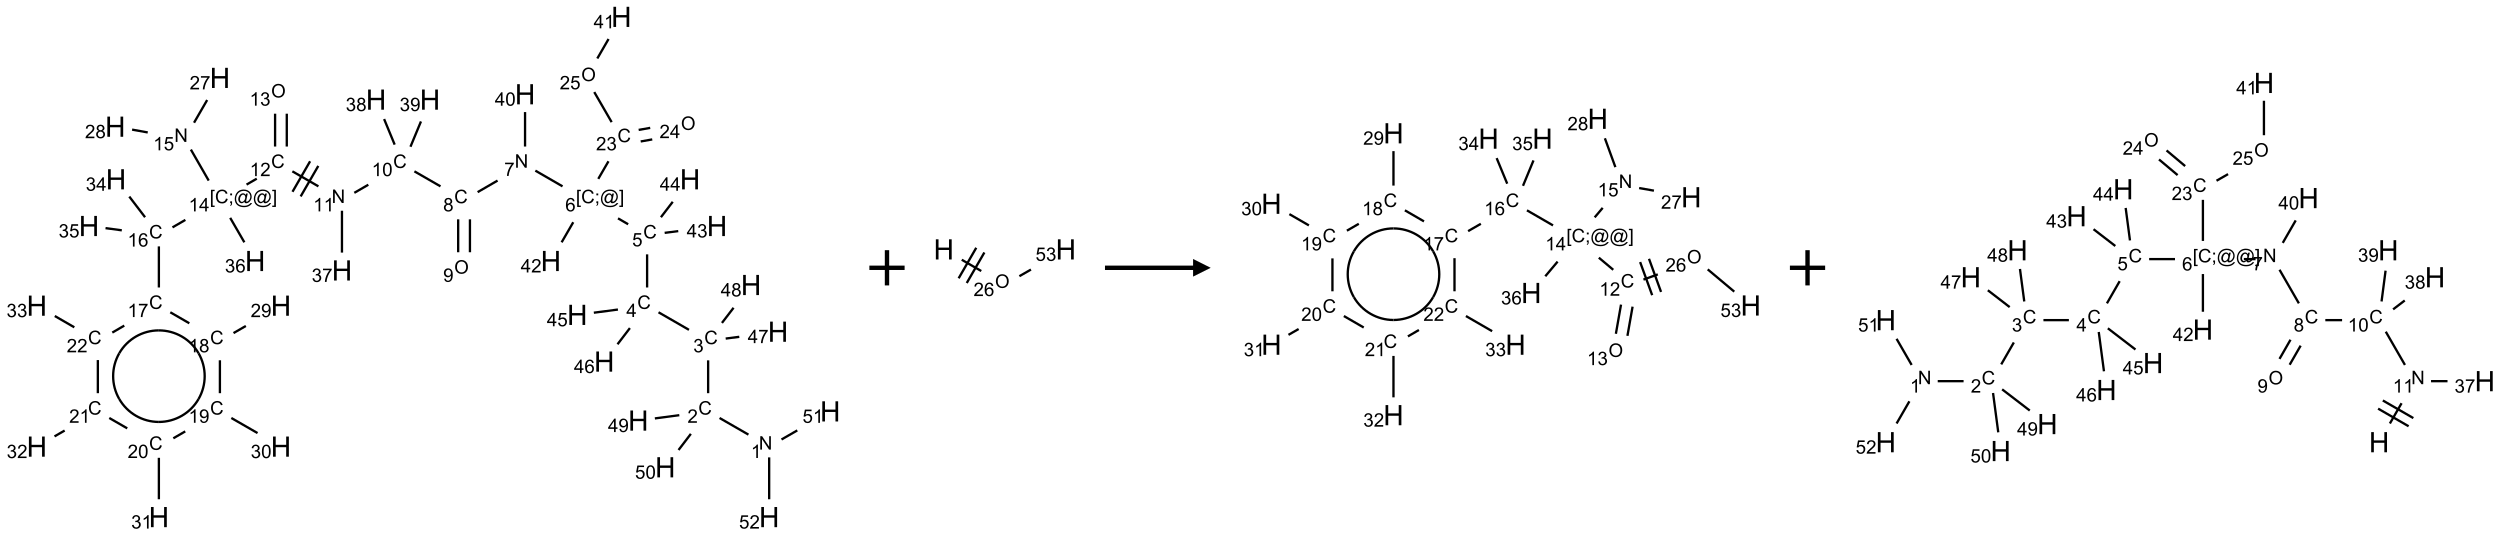 <?xml version="1.0" encoding="UTF-8"?>
<svg xmlns="http://www.w3.org/2000/svg" xmlns:xlink="http://www.w3.org/1999/xlink" width="1419" height="304" viewBox="0 0 1419 304">
<defs>
<g>
<g id="glyph-0-0">
<path d="M 1.332 0 L 1.332 -6.668 L 6.668 -6.668 L 6.668 0 Z M 1.5 -0.168 L 6.5 -0.168 L 6.5 -6.5 L 1.5 -6.5 Z M 1.5 -0.168 "/>
</g>
<g id="glyph-0-1">
<path d="M 0.812 0 L 0.812 -7.637 L 1.848 -7.637 L 5.859 -1.641 L 5.859 -7.637 L 6.828 -7.637 L 6.828 0 L 5.793 0 L 1.781 -6 L 1.781 0 Z M 0.812 0 "/>
</g>
<g id="glyph-0-2">
<path d="M 3.973 0 L 3.035 0 L 3.035 -5.973 C 2.809 -5.758 2.516 -5.543 2.148 -5.328 C 1.781 -5.113 1.453 -4.953 1.16 -4.844 L 1.16 -5.75 C 1.684 -5.996 2.145 -6.297 2.535 -6.645 C 2.93 -6.996 3.207 -7.336 3.371 -7.668 L 3.973 -7.668 Z M 3.973 0 "/>
</g>
<g id="glyph-0-3">
<path d="M 6.27 -2.676 L 7.281 -2.422 C 7.07 -1.594 6.688 -0.961 6.137 -0.523 C 5.586 -0.086 4.914 0.129 4.121 0.129 C 3.297 0.129 2.629 -0.039 2.113 -0.371 C 1.598 -0.707 1.203 -1.191 0.934 -1.828 C 0.664 -2.465 0.531 -3.145 0.531 -3.875 C 0.531 -4.672 0.684 -5.363 0.988 -5.957 C 1.293 -6.547 1.723 -6.996 2.285 -7.305 C 2.844 -7.613 3.461 -7.766 4.137 -7.766 C 4.898 -7.766 5.543 -7.57 6.062 -7.184 C 6.582 -6.793 6.945 -6.246 7.152 -5.543 L 6.156 -5.309 C 5.98 -5.863 5.723 -6.266 5.387 -6.52 C 5.051 -6.773 4.625 -6.902 4.113 -6.902 C 3.527 -6.902 3.039 -6.762 2.645 -6.48 C 2.25 -6.199 1.973 -5.82 1.812 -5.348 C 1.652 -4.871 1.574 -4.383 1.574 -3.879 C 1.574 -3.23 1.668 -2.664 1.855 -2.18 C 2.047 -1.695 2.34 -1.332 2.738 -1.094 C 3.137 -0.855 3.57 -0.734 4.035 -0.734 C 4.602 -0.734 5.082 -0.898 5.473 -1.223 C 5.867 -1.551 6.133 -2.035 6.27 -2.676 Z M 6.27 -2.676 "/>
</g>
<g id="glyph-0-4">
<path d="M 5.371 -0.902 L 5.371 0 L 0.324 0 C 0.316 -0.227 0.352 -0.441 0.434 -0.652 C 0.562 -0.996 0.766 -1.332 1.051 -1.668 C 1.332 -2 1.742 -2.387 2.277 -2.824 C 3.105 -3.504 3.668 -4.043 3.957 -4.441 C 4.25 -4.84 4.395 -5.215 4.395 -5.566 C 4.395 -5.938 4.262 -6.254 3.996 -6.508 C 3.73 -6.762 3.387 -6.891 2.957 -6.891 C 2.508 -6.891 2.145 -6.754 1.875 -6.484 C 1.605 -6.215 1.469 -5.84 1.465 -5.359 L 0.5 -5.457 C 0.566 -6.176 0.812 -6.727 1.246 -7.102 C 1.676 -7.477 2.254 -7.668 2.98 -7.668 C 3.711 -7.668 4.293 -7.465 4.719 -7.059 C 5.145 -6.652 5.359 -6.148 5.359 -5.547 C 5.359 -5.242 5.297 -4.941 5.172 -4.645 C 5.047 -4.352 4.84 -4.039 4.551 -3.715 C 4.262 -3.387 3.777 -2.938 3.105 -2.371 C 2.543 -1.898 2.18 -1.578 2.02 -1.41 C 1.859 -1.242 1.73 -1.07 1.625 -0.902 Z M 5.371 -0.902 "/>
</g>
<g id="glyph-0-5">
<path d="M 0.449 -2.016 L 1.387 -2.141 C 1.492 -1.609 1.676 -1.227 1.934 -0.992 C 2.191 -0.758 2.508 -0.641 2.879 -0.641 C 3.32 -0.641 3.695 -0.793 3.996 -1.098 C 4.301 -1.402 4.453 -1.781 4.453 -2.234 C 4.453 -2.664 4.312 -3.02 4.031 -3.301 C 3.75 -3.578 3.391 -3.719 2.957 -3.719 C 2.781 -3.719 2.562 -3.684 2.297 -3.613 L 2.402 -4.438 C 2.465 -4.43 2.516 -4.426 2.551 -4.426 C 2.949 -4.426 3.312 -4.531 3.629 -4.738 C 3.949 -4.949 4.109 -5.27 4.109 -5.703 C 4.109 -6.047 3.992 -6.332 3.762 -6.559 C 3.527 -6.785 3.227 -6.895 2.859 -6.895 C 2.496 -6.895 2.191 -6.781 1.949 -6.551 C 1.707 -6.324 1.547 -5.98 1.48 -5.52 L 0.543 -5.688 C 0.656 -6.316 0.918 -6.805 1.324 -7.148 C 1.73 -7.492 2.234 -7.668 2.84 -7.668 C 3.254 -7.668 3.641 -7.578 3.988 -7.398 C 4.34 -7.219 4.609 -6.977 4.793 -6.668 C 4.98 -6.359 5.074 -6.031 5.074 -5.684 C 5.074 -5.352 4.984 -5.051 4.809 -4.781 C 4.629 -4.512 4.367 -4.297 4.02 -4.137 C 4.473 -4.031 4.824 -3.816 5.074 -3.488 C 5.324 -3.16 5.449 -2.75 5.449 -2.254 C 5.449 -1.59 5.203 -1.023 4.719 -0.559 C 4.234 -0.098 3.617 0.137 2.875 0.137 C 2.203 0.137 1.648 -0.062 1.207 -0.465 C 0.762 -0.863 0.512 -1.379 0.449 -2.016 Z M 0.449 -2.016 "/>
</g>
<g id="glyph-0-6">
<path d="M 3.449 0 L 3.449 -1.828 L 0.137 -1.828 L 0.137 -2.688 L 3.621 -7.637 L 4.387 -7.637 L 4.387 -2.688 L 5.418 -2.688 L 5.418 -1.828 L 4.387 -1.828 L 4.387 0 Z M 3.449 -2.688 L 3.449 -6.129 L 1.059 -2.688 Z M 3.449 -2.688 "/>
</g>
<g id="glyph-0-7">
<path d="M 0.441 -2 L 1.426 -2.082 C 1.5 -1.605 1.668 -1.242 1.934 -1.004 C 2.199 -0.762 2.52 -0.641 2.895 -0.641 C 3.348 -0.641 3.73 -0.812 4.043 -1.152 C 4.355 -1.492 4.512 -1.941 4.512 -2.504 C 4.512 -3.039 4.359 -3.461 4.059 -3.77 C 3.758 -4.078 3.367 -4.234 2.879 -4.234 C 2.578 -4.234 2.305 -4.164 2.062 -4.027 C 1.82 -3.891 1.629 -3.715 1.488 -3.496 L 0.609 -3.609 L 1.348 -7.531 L 5.145 -7.531 L 5.145 -6.637 L 2.098 -6.637 L 1.688 -4.582 C 2.145 -4.902 2.625 -5.062 3.129 -5.062 C 3.797 -5.062 4.359 -4.832 4.816 -4.371 C 5.277 -3.91 5.504 -3.312 5.504 -2.59 C 5.504 -1.898 5.305 -1.301 4.902 -0.797 C 4.41 -0.18 3.742 0.129 2.895 0.129 C 2.199 0.129 1.633 -0.062 1.195 -0.453 C 0.758 -0.844 0.504 -1.359 0.441 -2 Z M 0.441 -2 "/>
</g>
<g id="glyph-0-8">
<path d="M 0.723 2.121 L 0.723 -7.637 L 2.793 -7.637 L 2.793 -6.859 L 1.66 -6.859 L 1.66 1.344 L 2.793 1.344 L 2.793 2.121 Z M 0.723 2.121 "/>
</g>
<g id="glyph-0-9">
<path d="M 0.949 -4.465 L 0.949 -5.531 L 2.016 -5.531 L 2.016 -4.465 Z M 0.949 0 L 0.949 -1.066 L 2.016 -1.066 L 2.016 0 C 2.016 0.391 1.945 0.711 1.809 0.949 C 1.668 1.191 1.449 1.379 1.145 1.512 L 0.887 1.109 C 1.082 1.023 1.23 0.895 1.324 0.727 C 1.418 0.559 1.469 0.316 1.48 0 Z M 0.949 0 "/>
</g>
<g id="glyph-0-10">
<path d="M 6.047 -0.848 C 5.82 -0.59 5.57 -0.379 5.289 -0.223 C 5.008 -0.062 4.73 0.016 4.449 0.016 C 4.141 0.016 3.84 -0.074 3.547 -0.254 C 3.254 -0.434 3.02 -0.715 2.836 -1.09 C 2.652 -1.465 2.562 -1.875 2.562 -2.324 C 2.562 -2.875 2.703 -3.43 2.988 -3.98 C 3.27 -4.535 3.621 -4.953 4.043 -5.23 C 4.461 -5.508 4.871 -5.645 5.266 -5.645 C 5.566 -5.645 5.855 -5.566 6.129 -5.41 C 6.402 -5.25 6.641 -5.012 6.84 -4.688 L 7.016 -5.496 L 7.949 -5.496 L 7.199 -2 C 7.094 -1.516 7.043 -1.246 7.043 -1.191 C 7.043 -1.098 7.078 -1.02 7.148 -0.949 C 7.219 -0.883 7.305 -0.848 7.406 -0.848 C 7.59 -0.848 7.832 -0.953 8.129 -1.168 C 8.527 -1.445 8.84 -1.816 9.07 -2.285 C 9.301 -2.75 9.418 -3.234 9.418 -3.73 C 9.418 -4.309 9.27 -4.852 8.973 -5.355 C 8.676 -5.859 8.23 -6.262 7.645 -6.562 C 7.055 -6.863 6.406 -7.016 5.691 -7.016 C 4.879 -7.016 4.137 -6.824 3.465 -6.445 C 2.793 -6.066 2.273 -5.52 1.902 -4.809 C 1.535 -4.098 1.348 -3.34 1.348 -2.527 C 1.348 -1.676 1.535 -0.941 1.902 -0.328 C 2.273 0.285 2.809 0.742 3.508 1.035 C 4.207 1.328 4.984 1.473 5.832 1.473 C 6.742 1.473 7.504 1.32 8.121 1.016 C 8.734 0.711 9.195 0.34 9.5 -0.098 L 10.441 -0.098 C 10.266 0.266 9.961 0.637 9.531 1.016 C 9.102 1.395 8.59 1.695 7.996 1.914 C 7.402 2.133 6.688 2.246 5.848 2.246 C 5.078 2.246 4.367 2.145 3.715 1.949 C 3.066 1.75 2.512 1.453 2.051 1.055 C 1.594 0.656 1.25 0.199 1.016 -0.316 C 0.723 -0.973 0.578 -1.684 0.578 -2.441 C 0.578 -3.289 0.75 -4.098 1.098 -4.863 C 1.523 -5.805 2.125 -6.527 2.902 -7.027 C 3.684 -7.527 4.629 -7.777 5.738 -7.777 C 6.602 -7.777 7.375 -7.602 8.059 -7.246 C 8.746 -6.895 9.285 -6.371 9.684 -5.672 C 10.02 -5.07 10.188 -4.418 10.188 -3.715 C 10.188 -2.707 9.832 -1.812 9.125 -1.031 C 8.492 -0.328 7.801 0.02 7.051 0.02 C 6.812 0.02 6.617 -0.016 6.473 -0.09 C 6.324 -0.16 6.215 -0.266 6.145 -0.402 C 6.102 -0.488 6.066 -0.637 6.047 -0.848 Z M 3.527 -2.262 C 3.527 -1.785 3.641 -1.414 3.863 -1.152 C 4.09 -0.887 4.348 -0.754 4.641 -0.754 C 4.836 -0.754 5.039 -0.812 5.254 -0.93 C 5.469 -1.047 5.676 -1.219 5.871 -1.449 C 6.066 -1.676 6.23 -1.969 6.355 -2.32 C 6.48 -2.672 6.543 -3.027 6.543 -3.379 C 6.543 -3.852 6.426 -4.219 6.191 -4.48 C 5.957 -4.738 5.672 -4.871 5.332 -4.871 C 5.109 -4.871 4.902 -4.812 4.707 -4.699 C 4.512 -4.586 4.32 -4.406 4.137 -4.156 C 3.953 -3.906 3.805 -3.602 3.691 -3.246 C 3.582 -2.887 3.527 -2.559 3.527 -2.262 Z M 3.527 -2.262 "/>
</g>
<g id="glyph-0-11">
<path d="M 2.27 2.121 L 0.203 2.121 L 0.203 1.344 L 1.332 1.344 L 1.332 -6.859 L 0.203 -6.859 L 0.203 -7.637 L 2.27 -7.637 Z M 2.27 2.121 "/>
</g>
<g id="glyph-0-12">
<path d="M 5.309 -5.766 L 4.375 -5.691 C 4.293 -6.059 4.172 -6.328 4.02 -6.496 C 3.766 -6.762 3.453 -6.895 3.082 -6.895 C 2.785 -6.895 2.523 -6.812 2.297 -6.645 C 2 -6.43 1.77 -6.117 1.598 -5.703 C 1.43 -5.289 1.34 -4.703 1.332 -3.938 C 1.559 -4.281 1.836 -4.535 2.16 -4.703 C 2.488 -4.871 2.828 -4.953 3.188 -4.953 C 3.812 -4.953 4.344 -4.723 4.785 -4.262 C 5.223 -3.801 5.441 -3.207 5.441 -2.48 C 5.441 -2 5.34 -1.555 5.133 -1.145 C 4.926 -0.73 4.641 -0.418 4.281 -0.199 C 3.922 0.02 3.512 0.129 3.051 0.129 C 2.27 0.129 1.633 -0.156 1.141 -0.73 C 0.648 -1.305 0.402 -2.254 0.402 -3.574 C 0.402 -5.051 0.672 -6.121 1.219 -6.793 C 1.695 -7.375 2.336 -7.668 3.141 -7.668 C 3.742 -7.668 4.234 -7.5 4.617 -7.16 C 5 -6.824 5.23 -6.359 5.309 -5.766 Z M 1.48 -2.473 C 1.48 -2.152 1.547 -1.844 1.684 -1.547 C 1.82 -1.25 2.016 -1.027 2.262 -0.871 C 2.508 -0.719 2.766 -0.641 3.035 -0.641 C 3.434 -0.641 3.773 -0.801 4.059 -1.121 C 4.344 -1.441 4.484 -1.875 4.484 -2.422 C 4.484 -2.949 4.344 -3.367 4.062 -3.668 C 3.781 -3.973 3.426 -4.125 3 -4.125 C 2.578 -4.125 2.219 -3.973 1.922 -3.668 C 1.625 -3.363 1.48 -2.969 1.48 -2.473 Z M 1.48 -2.473 "/>
</g>
<g id="glyph-0-13">
<path d="M 0.504 -6.637 L 0.504 -7.535 L 5.449 -7.535 L 5.449 -6.809 C 4.961 -6.289 4.48 -5.602 4.004 -4.746 C 3.527 -3.887 3.156 -3.004 2.895 -2.098 C 2.707 -1.461 2.59 -0.762 2.535 0 L 1.574 0 C 1.582 -0.602 1.703 -1.328 1.926 -2.176 C 2.152 -3.027 2.477 -3.848 2.898 -4.637 C 3.32 -5.426 3.77 -6.094 4.246 -6.637 Z M 0.504 -6.637 "/>
</g>
<g id="glyph-0-14">
<path d="M 1.887 -4.141 C 1.496 -4.281 1.207 -4.484 1.02 -4.75 C 0.832 -5.016 0.738 -5.328 0.738 -5.699 C 0.738 -6.254 0.938 -6.719 1.34 -7.098 C 1.738 -7.477 2.27 -7.668 2.934 -7.668 C 3.598 -7.668 4.137 -7.473 4.543 -7.086 C 4.949 -6.699 5.152 -6.227 5.152 -5.672 C 5.152 -5.316 5.059 -5.008 4.871 -4.746 C 4.688 -4.484 4.406 -4.281 4.027 -4.141 C 4.496 -3.988 4.852 -3.742 5.098 -3.402 C 5.34 -3.062 5.465 -2.656 5.465 -2.184 C 5.465 -1.531 5.234 -0.98 4.77 -0.535 C 4.309 -0.09 3.703 0.129 2.949 0.129 C 2.195 0.129 1.586 -0.094 1.125 -0.539 C 0.664 -0.984 0.434 -1.543 0.434 -2.207 C 0.434 -2.703 0.559 -3.121 0.809 -3.457 C 1.062 -3.793 1.422 -4.02 1.887 -4.141 Z M 1.699 -5.73 C 1.699 -5.367 1.812 -5.074 2.047 -4.844 C 2.281 -4.613 2.582 -4.5 2.953 -4.5 C 3.312 -4.5 3.609 -4.613 3.84 -4.84 C 4.07 -5.066 4.188 -5.348 4.188 -5.676 C 4.188 -6.02 4.07 -6.309 3.832 -6.543 C 3.594 -6.777 3.297 -6.895 2.941 -6.895 C 2.586 -6.895 2.289 -6.781 2.051 -6.551 C 1.816 -6.324 1.699 -6.047 1.699 -5.73 Z M 1.395 -2.203 C 1.395 -1.938 1.461 -1.676 1.586 -1.426 C 1.711 -1.176 1.902 -0.984 2.152 -0.848 C 2.402 -0.711 2.672 -0.641 2.957 -0.641 C 3.406 -0.641 3.777 -0.785 4.066 -1.074 C 4.359 -1.363 4.504 -1.727 4.504 -2.172 C 4.504 -2.625 4.355 -2.996 4.055 -3.293 C 3.754 -3.586 3.379 -3.734 2.926 -3.734 C 2.484 -3.734 2.121 -3.59 1.832 -3.297 C 1.543 -3.004 1.395 -2.641 1.395 -2.203 Z M 1.395 -2.203 "/>
</g>
<g id="glyph-0-15">
<path d="M 0.516 -3.719 C 0.516 -4.984 0.855 -5.977 1.535 -6.695 C 2.215 -7.414 3.094 -7.77 4.172 -7.77 C 4.875 -7.77 5.512 -7.602 6.078 -7.266 C 6.645 -6.93 7.074 -6.461 7.371 -5.855 C 7.668 -5.254 7.816 -4.57 7.816 -3.809 C 7.816 -3.035 7.66 -2.34 7.348 -1.73 C 7.035 -1.117 6.594 -0.656 6.02 -0.34 C 5.449 -0.027 4.828 0.129 4.168 0.129 C 3.449 0.129 2.805 -0.043 2.238 -0.391 C 1.672 -0.738 1.246 -1.211 0.953 -1.812 C 0.66 -2.414 0.516 -3.047 0.516 -3.719 Z M 1.559 -3.703 C 1.559 -2.781 1.805 -2.059 2.301 -1.527 C 2.793 -1 3.414 -0.734 4.16 -0.734 C 4.922 -0.734 5.547 -1 6.039 -1.535 C 6.531 -2.07 6.777 -2.828 6.777 -3.812 C 6.777 -4.434 6.672 -4.977 6.461 -5.441 C 6.25 -5.902 5.945 -6.262 5.539 -6.52 C 5.133 -6.773 4.68 -6.902 4.176 -6.902 C 3.461 -6.902 2.848 -6.656 2.332 -6.164 C 1.816 -5.672 1.559 -4.852 1.559 -3.703 Z M 1.559 -3.703 "/>
</g>
<g id="glyph-0-16">
<path d="M 0.582 -1.766 L 1.484 -1.848 C 1.562 -1.426 1.707 -1.117 1.922 -0.926 C 2.137 -0.734 2.414 -0.641 2.75 -0.641 C 3.039 -0.641 3.289 -0.707 3.508 -0.84 C 3.727 -0.973 3.902 -1.148 4.043 -1.367 C 4.18 -1.586 4.297 -1.887 4.391 -2.262 C 4.484 -2.637 4.531 -3.016 4.531 -3.406 C 4.531 -3.449 4.531 -3.512 4.527 -3.594 C 4.34 -3.297 4.082 -3.055 3.758 -2.867 C 3.434 -2.68 3.082 -2.59 2.703 -2.59 C 2.07 -2.59 1.535 -2.816 1.098 -3.277 C 0.66 -3.734 0.441 -4.34 0.441 -5.09 C 0.441 -5.863 0.672 -6.484 1.129 -6.957 C 1.586 -7.43 2.156 -7.668 2.844 -7.668 C 3.34 -7.668 3.793 -7.531 4.207 -7.266 C 4.617 -7 4.93 -6.617 5.145 -6.121 C 5.355 -5.629 5.465 -4.91 5.465 -3.973 C 5.465 -2.996 5.359 -2.223 5.145 -1.645 C 4.934 -1.066 4.617 -0.625 4.199 -0.324 C 3.781 -0.02 3.293 0.129 2.73 0.129 C 2.133 0.129 1.645 -0.035 1.266 -0.367 C 0.887 -0.699 0.66 -1.164 0.582 -1.766 Z M 4.422 -5.137 C 4.422 -5.676 4.277 -6.102 3.992 -6.418 C 3.707 -6.734 3.359 -6.891 2.957 -6.891 C 2.543 -6.891 2.18 -6.719 1.871 -6.379 C 1.562 -6.039 1.406 -5.598 1.406 -5.059 C 1.406 -4.57 1.555 -4.176 1.848 -3.871 C 2.141 -3.566 2.5 -3.418 2.934 -3.418 C 3.367 -3.418 3.723 -3.57 4.004 -3.871 C 4.281 -4.176 4.422 -4.598 4.422 -5.137 Z M 4.422 -5.137 "/>
</g>
<g id="glyph-0-17">
<path d="M 0.441 -3.766 C 0.441 -4.668 0.535 -5.395 0.723 -5.945 C 0.906 -6.496 1.184 -6.922 1.551 -7.219 C 1.918 -7.516 2.375 -7.668 2.934 -7.668 C 3.344 -7.668 3.703 -7.586 4.012 -7.418 C 4.32 -7.254 4.574 -7.016 4.777 -6.707 C 4.977 -6.395 5.137 -6.016 5.25 -5.57 C 5.363 -5.125 5.422 -4.523 5.422 -3.766 C 5.422 -2.871 5.328 -2.148 5.145 -1.598 C 4.961 -1.047 4.688 -0.621 4.32 -0.32 C 3.953 -0.02 3.492 0.129 2.934 0.129 C 2.195 0.129 1.617 -0.133 1.199 -0.66 C 0.695 -1.297 0.441 -2.332 0.441 -3.766 Z M 1.406 -3.766 C 1.406 -2.512 1.555 -1.68 1.848 -1.262 C 2.141 -0.848 2.5 -0.641 2.934 -0.641 C 3.363 -0.641 3.727 -0.848 4.02 -1.266 C 4.312 -1.684 4.457 -2.516 4.457 -3.766 C 4.457 -5.023 4.312 -5.859 4.02 -6.27 C 3.727 -6.684 3.359 -6.891 2.922 -6.891 C 2.492 -6.891 2.148 -6.707 1.891 -6.344 C 1.566 -5.879 1.406 -5.02 1.406 -3.766 Z M 1.406 -3.766 "/>
</g>
<g id="glyph-1-0">
<path d="M 2 0 L 2 -10 L 10 -10 L 10 0 Z M 2.25 -0.25 L 9.75 -0.25 L 9.75 -9.75 L 2.25 -9.75 Z M 2.25 -0.25 "/>
</g>
<g id="glyph-1-1">
<path d="M 1.281 0 L 1.281 -11.453 L 2.797 -11.453 L 2.797 -6.75 L 8.75 -6.75 L 8.75 -11.453 L 10.266 -11.453 L 10.266 0 L 8.75 0 L 8.75 -5.398 L 2.797 -5.398 L 2.797 0 Z M 1.281 0 "/>
</g>
</g>
</defs>
<path fill="none" stroke-width="0.033" stroke-linecap="butt" stroke-linejoin="miter" stroke="rgb(0%, 0%, 0%)" stroke-opacity="1" stroke-miterlimit="10" d="M 10.098 5.928 L 9.688 5.692 " transform="matrix(40, 0, 0, 40, 20.898, 9.574)"/>
<path fill="none" stroke-width="0.033" stroke-linecap="butt" stroke-linejoin="miter" stroke="rgb(0%, 0%, 0%)" stroke-opacity="1" stroke-miterlimit="10" d="M 9.526 5.34 L 9.526 4.874 " transform="matrix(40, 0, 0, 40, 20.898, 9.574)"/>
<path fill="none" stroke-width="0.033" stroke-linecap="butt" stroke-linejoin="miter" stroke="rgb(0%, 0%, 0%)" stroke-opacity="1" stroke-miterlimit="10" d="M 9.254 4.441 L 8.822 4.192 " transform="matrix(40, 0, 0, 40, 20.898, 9.574)"/>
<path fill="none" stroke-width="0.033" stroke-linecap="butt" stroke-linejoin="miter" stroke="rgb(0%, 0%, 0%)" stroke-opacity="1" stroke-miterlimit="10" d="M 8.66 3.84 L 8.66 3.37 " transform="matrix(40, 0, 0, 40, 20.898, 9.574)"/>
<path fill="none" stroke-width="0.033" stroke-linecap="butt" stroke-linejoin="miter" stroke="rgb(0%, 0%, 0%)" stroke-opacity="1" stroke-miterlimit="10" d="M 8.391 2.943 L 8.247 2.859 " transform="matrix(40, 0, 0, 40, 20.898, 9.574)"/>
<path fill="none" stroke-width="0.033" stroke-linecap="butt" stroke-linejoin="miter" stroke="rgb(0%, 0%, 0%)" stroke-opacity="1" stroke-miterlimit="10" d="M 7.46 2.405 L 7.074 2.182 " transform="matrix(40, 0, 0, 40, 20.898, 9.574)"/>
<path fill="none" stroke-width="0.033" stroke-linecap="butt" stroke-linejoin="miter" stroke="rgb(0%, 0%, 0%)" stroke-opacity="1" stroke-miterlimit="10" d="M 6.538 2.323 L 6.255 2.487 " transform="matrix(40, 0, 0, 40, 20.898, 9.574)"/>
<path fill="none" stroke-width="0.033" stroke-linecap="butt" stroke-linejoin="miter" stroke="rgb(0%, 0%, 0%)" stroke-opacity="1" stroke-miterlimit="10" d="M 5.979 2.873 L 5.979 3.34 " transform="matrix(40, 0, 0, 40, 20.898, 9.574)"/>
<path fill="none" stroke-width="0.033" stroke-linecap="butt" stroke-linejoin="miter" stroke="rgb(0%, 0%, 0%)" stroke-opacity="1" stroke-miterlimit="10" d="M 6.146 2.873 L 6.146 3.34 " transform="matrix(40, 0, 0, 40, 20.898, 9.574)"/>
<path fill="none" stroke-width="0.033" stroke-linecap="butt" stroke-linejoin="miter" stroke="rgb(0%, 0%, 0%)" stroke-opacity="1" stroke-miterlimit="10" d="M 5.728 2.405 L 5.358 2.192 " transform="matrix(40, 0, 0, 40, 20.898, 9.574)"/>
<path fill="none" stroke-width="0.033" stroke-linecap="butt" stroke-linejoin="miter" stroke="rgb(0%, 0%, 0%)" stroke-opacity="1" stroke-miterlimit="10" d="M 4.704 2.382 L 4.505 2.497 " transform="matrix(40, 0, 0, 40, 20.898, 9.574)"/>
<path fill="none" stroke-width="0.033" stroke-linecap="butt" stroke-linejoin="miter" stroke="rgb(0%, 0%, 0%)" stroke-opacity="1" stroke-miterlimit="10" d="M 3.996 2.405 L 3.626 2.192 " transform="matrix(40, 0, 0, 40, 20.898, 9.574)"/>
<path fill="none" stroke-width="0.033" stroke-linecap="butt" stroke-linejoin="miter" stroke="rgb(0%, 0%, 0%)" stroke-opacity="1" stroke-miterlimit="10" d="M 3.878 2.049 L 3.628 2.482 " transform="matrix(40, 0, 0, 40, 20.898, 9.574)"/>
<path fill="none" stroke-width="0.033" stroke-linecap="butt" stroke-linejoin="miter" stroke="rgb(0%, 0%, 0%)" stroke-opacity="1" stroke-miterlimit="10" d="M 3.994 2.115 L 3.744 2.548 " transform="matrix(40, 0, 0, 40, 20.898, 9.574)"/>
<path fill="none" stroke-width="0.033" stroke-linecap="butt" stroke-linejoin="miter" stroke="rgb(0%, 0%, 0%)" stroke-opacity="1" stroke-miterlimit="10" d="M 3.547 1.84 L 3.547 1.374 " transform="matrix(40, 0, 0, 40, 20.898, 9.574)"/>
<path fill="none" stroke-width="0.033" stroke-linecap="butt" stroke-linejoin="miter" stroke="rgb(0%, 0%, 0%)" stroke-opacity="1" stroke-miterlimit="10" d="M 3.381 1.84 L 3.381 1.374 " transform="matrix(40, 0, 0, 40, 20.898, 9.574)"/>
<path fill="none" stroke-width="0.033" stroke-linecap="butt" stroke-linejoin="miter" stroke="rgb(0%, 0%, 0%)" stroke-opacity="1" stroke-miterlimit="10" d="M 3.121 2.296 L 2.976 2.38 " transform="matrix(40, 0, 0, 40, 20.898, 9.574)"/>
<path fill="none" stroke-width="0.033" stroke-linecap="butt" stroke-linejoin="miter" stroke="rgb(0%, 0%, 0%)" stroke-opacity="1" stroke-miterlimit="10" d="M 2.439 2.323 L 2.186 1.883 " transform="matrix(40, 0, 0, 40, 20.898, 9.574)"/>
<path fill="none" stroke-width="0.033" stroke-linecap="butt" stroke-linejoin="miter" stroke="rgb(0%, 0%, 0%)" stroke-opacity="1" stroke-miterlimit="10" d="M 2.231 1.502 L 2.417 1.18 " transform="matrix(40, 0, 0, 40, 20.898, 9.574)"/>
<path fill="none" stroke-width="0.033" stroke-linecap="butt" stroke-linejoin="miter" stroke="rgb(0%, 0%, 0%)" stroke-opacity="1" stroke-miterlimit="10" d="M 1.574 1.64 L 1.352 1.6 " transform="matrix(40, 0, 0, 40, 20.898, 9.574)"/>
<path fill="none" stroke-width="0.033" stroke-linecap="butt" stroke-linejoin="miter" stroke="rgb(0%, 0%, 0%)" stroke-opacity="1" stroke-miterlimit="10" d="M 2.108 2.881 L 1.925 2.987 " transform="matrix(40, 0, 0, 40, 20.898, 9.574)"/>
<path fill="none" stroke-width="0.033" stroke-linecap="butt" stroke-linejoin="miter" stroke="rgb(0%, 0%, 0%)" stroke-opacity="1" stroke-miterlimit="10" d="M 1.732 3.257 L 1.732 3.84 " transform="matrix(40, 0, 0, 40, 20.898, 9.574)"/>
<path fill="none" stroke-width="0.033" stroke-linecap="butt" stroke-linejoin="miter" stroke="rgb(0%, 0%, 0%)" stroke-opacity="1" stroke-miterlimit="10" d="M 1.894 4.192 L 2.164 4.348 " transform="matrix(40, 0, 0, 40, 20.898, 9.574)"/>
<path fill="none" stroke-width="0.033" stroke-linecap="butt" stroke-linejoin="miter" stroke="rgb(0%, 0%, 0%)" stroke-opacity="1" stroke-miterlimit="10" d="M 2.791 4.487 L 2.966 4.386 " transform="matrix(40, 0, 0, 40, 20.898, 9.574)"/>
<path fill="none" stroke-width="0.033" stroke-linecap="butt" stroke-linejoin="miter" stroke="rgb(0%, 0%, 0%)" stroke-opacity="1" stroke-miterlimit="10" d="M 2.598 4.873 L 2.598 5.34 " transform="matrix(40, 0, 0, 40, 20.898, 9.574)"/>
<path fill="none" stroke-width="0.033" stroke-linecap="butt" stroke-linejoin="miter" stroke="rgb(0%, 0%, 0%)" stroke-opacity="1" stroke-miterlimit="10" d="M 2.76 5.692 L 3.132 5.906 " transform="matrix(40, 0, 0, 40, 20.898, 9.574)"/>
<path fill="none" stroke-width="0.033" stroke-linecap="butt" stroke-linejoin="miter" stroke="rgb(0%, 0%, 0%)" stroke-opacity="1" stroke-miterlimit="10" d="M 2.106 5.882 L 1.937 5.98 " transform="matrix(40, 0, 0, 40, 20.898, 9.574)"/>
<path fill="none" stroke-width="0.033" stroke-linecap="butt" stroke-linejoin="miter" stroke="rgb(0%, 0%, 0%)" stroke-opacity="1" stroke-miterlimit="10" d="M 1.732 6.257 L 1.732 6.845 " transform="matrix(40, 0, 0, 40, 20.898, 9.574)"/>
<path fill="none" stroke-width="0.033" stroke-linecap="butt" stroke-linejoin="miter" stroke="rgb(0%, 0%, 0%)" stroke-opacity="1" stroke-miterlimit="10" d="M 1.283 5.839 L 1.028 5.692 " transform="matrix(40, 0, 0, 40, 20.898, 9.574)"/>
<path fill="none" stroke-width="0.033" stroke-linecap="butt" stroke-linejoin="miter" stroke="rgb(0%, 0%, 0%)" stroke-opacity="1" stroke-miterlimit="10" d="M 0.395 5.87 L 0.251 5.953 " transform="matrix(40, 0, 0, 40, 20.898, 9.574)"/>
<path fill="none" stroke-width="0.033" stroke-linecap="butt" stroke-linejoin="miter" stroke="rgb(0%, 0%, 0%)" stroke-opacity="1" stroke-miterlimit="10" d="M 0.866 5.34 L 0.866 4.87 " transform="matrix(40, 0, 0, 40, 20.898, 9.574)"/>
<path fill="none" stroke-width="0.033" stroke-linecap="butt" stroke-linejoin="miter" stroke="rgb(0%, 0%, 0%)" stroke-opacity="1" stroke-miterlimit="10" d="M 1.071 4.48 L 1.241 4.381 " transform="matrix(40, 0, 0, 40, 20.898, 9.574)"/>
<path fill="none" stroke-width="0.033" stroke-linecap="butt" stroke-linejoin="miter" stroke="rgb(0%, 0%, 0%)" stroke-opacity="1" stroke-miterlimit="10" d="M 0.532 4.405 L 0.255 4.245 " transform="matrix(40, 0, 0, 40, 20.898, 9.574)"/>
<path fill="none" stroke-width="0.033" stroke-linecap="butt" stroke-linejoin="miter" stroke="rgb(0%, 0%, 0%)" stroke-opacity="1" stroke-miterlimit="10" d="M 1.536 2.843 L 1.312 2.55 " transform="matrix(40, 0, 0, 40, 20.898, 9.574)"/>
<path fill="none" stroke-width="0.033" stroke-linecap="butt" stroke-linejoin="miter" stroke="rgb(0%, 0%, 0%)" stroke-opacity="1" stroke-miterlimit="10" d="M 1.206 3.029 L 0.975 2.998 " transform="matrix(40, 0, 0, 40, 20.898, 9.574)"/>
<path fill="none" stroke-width="0.033" stroke-linecap="butt" stroke-linejoin="miter" stroke="rgb(0%, 0%, 0%)" stroke-opacity="1" stroke-miterlimit="10" d="M 2.744 2.852 L 2.945 3.199 " transform="matrix(40, 0, 0, 40, 20.898, 9.574)"/>
<path fill="none" stroke-width="0.033" stroke-linecap="butt" stroke-linejoin="miter" stroke="rgb(0%, 0%, 0%)" stroke-opacity="1" stroke-miterlimit="10" d="M 4.33 2.751 L 4.33 3.345 " transform="matrix(40, 0, 0, 40, 20.898, 9.574)"/>
<path fill="none" stroke-width="0.033" stroke-linecap="butt" stroke-linejoin="miter" stroke="rgb(0%, 0%, 0%)" stroke-opacity="1" stroke-miterlimit="10" d="M 5.078 1.813 L 4.928 1.45 " transform="matrix(40, 0, 0, 40, 20.898, 9.574)"/>
<path fill="none" stroke-width="0.033" stroke-linecap="butt" stroke-linejoin="miter" stroke="rgb(0%, 0%, 0%)" stroke-opacity="1" stroke-miterlimit="10" d="M 5.302 1.843 L 5.451 1.484 " transform="matrix(40, 0, 0, 40, 20.898, 9.574)"/>
<path fill="none" stroke-width="0.033" stroke-linecap="butt" stroke-linejoin="miter" stroke="rgb(0%, 0%, 0%)" stroke-opacity="1" stroke-miterlimit="10" d="M 6.928 1.84 L 6.928 1.351 " transform="matrix(40, 0, 0, 40, 20.898, 9.574)"/>
<path fill="none" stroke-width="0.033" stroke-linecap="butt" stroke-linejoin="miter" stroke="rgb(0%, 0%, 0%)" stroke-opacity="1" stroke-miterlimit="10" d="M 7.967 2.299 L 8.112 2.049 " transform="matrix(40, 0, 0, 40, 20.898, 9.574)"/>
<path fill="none" stroke-width="0.033" stroke-linecap="butt" stroke-linejoin="miter" stroke="rgb(0%, 0%, 0%)" stroke-opacity="1" stroke-miterlimit="10" d="M 8.569 1.768 L 8.733 1.739 " transform="matrix(40, 0, 0, 40, 20.898, 9.574)"/>
<path fill="none" stroke-width="0.033" stroke-linecap="butt" stroke-linejoin="miter" stroke="rgb(0%, 0%, 0%)" stroke-opacity="1" stroke-miterlimit="10" d="M 8.54 1.604 L 8.704 1.575 " transform="matrix(40, 0, 0, 40, 20.898, 9.574)"/>
<path fill="none" stroke-width="0.033" stroke-linecap="butt" stroke-linejoin="miter" stroke="rgb(0%, 0%, 0%)" stroke-opacity="1" stroke-miterlimit="10" d="M 8.157 1.494 L 7.91 1.067 " transform="matrix(40, 0, 0, 40, 20.898, 9.574)"/>
<path fill="none" stroke-width="0.033" stroke-linecap="butt" stroke-linejoin="miter" stroke="rgb(0%, 0%, 0%)" stroke-opacity="1" stroke-miterlimit="10" d="M 7.953 0.591 L 8.113 0.314 " transform="matrix(40, 0, 0, 40, 20.898, 9.574)"/>
<path fill="none" stroke-width="0.033" stroke-linecap="butt" stroke-linejoin="miter" stroke="rgb(0%, 0%, 0%)" stroke-opacity="1" stroke-miterlimit="10" d="M 7.612 2.914 L 7.447 3.199 " transform="matrix(40, 0, 0, 40, 20.898, 9.574)"/>
<path fill="none" stroke-width="0.033" stroke-linecap="butt" stroke-linejoin="miter" stroke="rgb(0%, 0%, 0%)" stroke-opacity="1" stroke-miterlimit="10" d="M 8.909 3.065 L 9.102 3.04 " transform="matrix(40, 0, 0, 40, 20.898, 9.574)"/>
<path fill="none" stroke-width="0.033" stroke-linecap="butt" stroke-linejoin="miter" stroke="rgb(0%, 0%, 0%)" stroke-opacity="1" stroke-miterlimit="10" d="M 8.856 2.843 L 9.024 2.624 " transform="matrix(40, 0, 0, 40, 20.898, 9.574)"/>
<path fill="none" stroke-width="0.033" stroke-linecap="butt" stroke-linejoin="miter" stroke="rgb(0%, 0%, 0%)" stroke-opacity="1" stroke-miterlimit="10" d="M 8.246 4.153 L 7.904 4.198 " transform="matrix(40, 0, 0, 40, 20.898, 9.574)"/>
<path fill="none" stroke-width="0.033" stroke-linecap="butt" stroke-linejoin="miter" stroke="rgb(0%, 0%, 0%)" stroke-opacity="1" stroke-miterlimit="10" d="M 8.416 4.416 L 8.24 4.646 " transform="matrix(40, 0, 0, 40, 20.898, 9.574)"/>
<path fill="none" stroke-width="0.033" stroke-linecap="butt" stroke-linejoin="miter" stroke="rgb(0%, 0%, 0%)" stroke-opacity="1" stroke-miterlimit="10" d="M 9.775 4.565 L 9.968 4.54 " transform="matrix(40, 0, 0, 40, 20.898, 9.574)"/>
<path fill="none" stroke-width="0.033" stroke-linecap="butt" stroke-linejoin="miter" stroke="rgb(0%, 0%, 0%)" stroke-opacity="1" stroke-miterlimit="10" d="M 9.722 4.343 L 9.887 4.128 " transform="matrix(40, 0, 0, 40, 20.898, 9.574)"/>
<path fill="none" stroke-width="0.033" stroke-linecap="butt" stroke-linejoin="miter" stroke="rgb(0%, 0%, 0%)" stroke-opacity="1" stroke-miterlimit="10" d="M 9.117 5.652 L 8.77 5.698 " transform="matrix(40, 0, 0, 40, 20.898, 9.574)"/>
<path fill="none" stroke-width="0.033" stroke-linecap="butt" stroke-linejoin="miter" stroke="rgb(0%, 0%, 0%)" stroke-opacity="1" stroke-miterlimit="10" d="M 9.281 5.917 L 9.106 6.146 " transform="matrix(40, 0, 0, 40, 20.898, 9.574)"/>
<path fill="none" stroke-width="0.033" stroke-linecap="butt" stroke-linejoin="miter" stroke="rgb(0%, 0%, 0%)" stroke-opacity="1" stroke-miterlimit="10" d="M 10.567 5.997 L 10.791 5.868 " transform="matrix(40, 0, 0, 40, 20.898, 9.574)"/>
<path fill="none" stroke-width="0.033" stroke-linecap="butt" stroke-linejoin="miter" stroke="rgb(0%, 0%, 0%)" stroke-opacity="1" stroke-miterlimit="10" d="M 10.392 6.251 L 10.392 6.845 " transform="matrix(40, 0, 0, 40, 20.898, 9.574)"/>
<path fill="none" stroke-width="0.033" stroke-linecap="butt" stroke-linejoin="miter" stroke="rgb(0%, 0%, 0%)" stroke-opacity="1" stroke-miterlimit="10" d="M 1.732 4.449 C 1.964 4.449 2.179 4.572 2.295 4.773 " transform="matrix(40, 0, 0, 40, 20.898, 9.574)"/>
<path fill="none" stroke-width="0.033" stroke-linecap="butt" stroke-linejoin="miter" stroke="rgb(0%, 0%, 0%)" stroke-opacity="1" stroke-miterlimit="10" d="M 1.17 4.773 C 1.286 4.572 1.5 4.449 1.732 4.449 " transform="matrix(40, 0, 0, 40, 20.898, 9.574)"/>
<path fill="none" stroke-width="0.033" stroke-linecap="butt" stroke-linejoin="miter" stroke="rgb(0%, 0%, 0%)" stroke-opacity="1" stroke-miterlimit="10" d="M 1.17 5.423 C 1.054 5.222 1.054 4.974 1.17 4.773 " transform="matrix(40, 0, 0, 40, 20.898, 9.574)"/>
<path fill="none" stroke-width="0.033" stroke-linecap="butt" stroke-linejoin="miter" stroke="rgb(0%, 0%, 0%)" stroke-opacity="1" stroke-miterlimit="10" d="M 1.732 5.748 C 1.5 5.748 1.286 5.624 1.17 5.423 " transform="matrix(40, 0, 0, 40, 20.898, 9.574)"/>
<path fill="none" stroke-width="0.033" stroke-linecap="butt" stroke-linejoin="miter" stroke="rgb(0%, 0%, 0%)" stroke-opacity="1" stroke-miterlimit="10" d="M 2.295 5.423 C 2.179 5.624 1.964 5.748 1.732 5.748 " transform="matrix(40, 0, 0, 40, 20.898, 9.574)"/>
<path fill="none" stroke-width="0.033" stroke-linecap="butt" stroke-linejoin="miter" stroke="rgb(0%, 0%, 0%)" stroke-opacity="1" stroke-miterlimit="10" d="M 2.295 4.773 C 2.411 4.974 2.411 5.222 2.295 5.423 " transform="matrix(40, 0, 0, 40, 20.898, 9.574)"/>
<g fill="rgb(0%, 0%, 0%)" fill-opacity="1">
<use xlink:href="#glyph-0-1" x="430.719" y="255.211"/>
</g>
<g fill="rgb(0%, 0%, 0%)" fill-opacity="1">
<use xlink:href="#glyph-0-2" x="426.219" y="259.977"/>
</g>
<g fill="rgb(0%, 0%, 0%)" fill-opacity="1">
<use xlink:href="#glyph-0-3" x="396.355" y="235.344"/>
</g>
<g fill="rgb(0%, 0%, 0%)" fill-opacity="1">
<use xlink:href="#glyph-0-4" x="390.184" y="239.977"/>
</g>
<g fill="rgb(0%, 0%, 0%)" fill-opacity="1">
<use xlink:href="#glyph-0-3" x="399.73" y="195.344"/>
</g>
<g fill="rgb(0%, 0%, 0%)" fill-opacity="1">
<use xlink:href="#glyph-0-5" x="393.48" y="199.977"/>
</g>
<g fill="rgb(0%, 0%, 0%)" fill-opacity="1">
<use xlink:href="#glyph-0-3" x="361.715" y="175.344"/>
</g>
<g fill="rgb(0%, 0%, 0%)" fill-opacity="1">
<use xlink:href="#glyph-0-6" x="355.496" y="179.945"/>
</g>
<g fill="rgb(0%, 0%, 0%)" fill-opacity="1">
<use xlink:href="#glyph-0-3" x="365.09" y="135.344"/>
</g>
<g fill="rgb(0%, 0%, 0%)" fill-opacity="1">
<use xlink:href="#glyph-0-7" x="358.781" y="139.844"/>
</g>
<g fill="rgb(0%, 0%, 0%)" fill-opacity="1">
<use xlink:href="#glyph-0-8" x="326.879" y="115.352"/>
<use xlink:href="#glyph-0-3" x="329.842" y="115.352"/>
<use xlink:href="#glyph-0-9" x="337.546" y="115.352"/>
<use xlink:href="#glyph-0-10" x="340.509" y="115.352"/>
<use xlink:href="#glyph-0-11" x="351.337" y="115.352"/>
</g>
<g fill="rgb(0%, 0%, 0%)" fill-opacity="1">
<use xlink:href="#glyph-0-12" x="320.828" y="119.977"/>
</g>
<g fill="rgb(0%, 0%, 0%)" fill-opacity="1">
<use xlink:href="#glyph-0-1" x="292.152" y="95.211"/>
</g>
<g fill="rgb(0%, 0%, 0%)" fill-opacity="1">
<use xlink:href="#glyph-0-13" x="286.18" y="99.848"/>
</g>
<g fill="rgb(0%, 0%, 0%)" fill-opacity="1">
<use xlink:href="#glyph-0-3" x="257.793" y="115.344"/>
</g>
<g fill="rgb(0%, 0%, 0%)" fill-opacity="1">
<use xlink:href="#glyph-0-14" x="251.527" y="119.977"/>
</g>
<g fill="rgb(0%, 0%, 0%)" fill-opacity="1">
<use xlink:href="#glyph-0-15" x="257.809" y="155.348"/>
</g>
<g fill="rgb(0%, 0%, 0%)" fill-opacity="1">
<use xlink:href="#glyph-0-16" x="251.523" y="159.977"/>
</g>
<g fill="rgb(0%, 0%, 0%)" fill-opacity="1">
<use xlink:href="#glyph-0-3" x="223.152" y="95.344"/>
</g>
<g fill="rgb(0%, 0%, 0%)" fill-opacity="1">
<use xlink:href="#glyph-0-2" x="210.992" y="99.977"/>
<use xlink:href="#glyph-0-17" x="216.924" y="99.977"/>
</g>
<g fill="rgb(0%, 0%, 0%)" fill-opacity="1">
<use xlink:href="#glyph-0-1" x="188.23" y="115.211"/>
</g>
<g fill="rgb(0%, 0%, 0%)" fill-opacity="1">
<use xlink:href="#glyph-0-2" x="177.801" y="119.977"/>
<use xlink:href="#glyph-0-2" x="183.733" y="119.977"/>
</g>
<g fill="rgb(0%, 0%, 0%)" fill-opacity="1">
<use xlink:href="#glyph-0-3" x="153.871" y="95.344"/>
</g>
<g fill="rgb(0%, 0%, 0%)" fill-opacity="1">
<use xlink:href="#glyph-0-2" x="141.762" y="99.977"/>
<use xlink:href="#glyph-0-4" x="147.694" y="99.977"/>
</g>
<g fill="rgb(0%, 0%, 0%)" fill-opacity="1">
<use xlink:href="#glyph-0-15" x="153.887" y="55.348"/>
</g>
<g fill="rgb(0%, 0%, 0%)" fill-opacity="1">
<use xlink:href="#glyph-0-2" x="141.684" y="59.977"/>
<use xlink:href="#glyph-0-5" x="147.616" y="59.977"/>
</g>
<g fill="rgb(0%, 0%, 0%)" fill-opacity="1">
<use xlink:href="#glyph-0-8" x="119.035" y="115.352"/>
<use xlink:href="#glyph-0-3" x="121.999" y="115.352"/>
<use xlink:href="#glyph-0-9" x="129.702" y="115.352"/>
<use xlink:href="#glyph-0-10" x="132.665" y="115.352"/>
<use xlink:href="#glyph-0-10" x="143.493" y="115.352"/>
<use xlink:href="#glyph-0-11" x="154.322" y="115.352"/>
</g>
<g fill="rgb(0%, 0%, 0%)" fill-opacity="1">
<use xlink:href="#glyph-0-2" x="107.074" y="119.977"/>
<use xlink:href="#glyph-0-6" x="113.007" y="119.977"/>
</g>
<g fill="rgb(0%, 0%, 0%)" fill-opacity="1">
<use xlink:href="#glyph-0-1" x="98.949" y="80.566"/>
</g>
<g fill="rgb(0%, 0%, 0%)" fill-opacity="1">
<use xlink:href="#glyph-0-2" x="86.988" y="85.336"/>
<use xlink:href="#glyph-0-7" x="92.921" y="85.336"/>
</g>
<g fill="rgb(0%, 0%, 0%)" fill-opacity="1">
<use xlink:href="#glyph-1-1" x="119.051" y="49.941"/>
</g>
<g fill="rgb(0%, 0%, 0%)" fill-opacity="1">
<use xlink:href="#glyph-0-4" x="107.617" y="50.734"/>
<use xlink:href="#glyph-0-13" x="113.549" y="50.734"/>
</g>
<g fill="rgb(0%, 0%, 0%)" fill-opacity="1">
<use xlink:href="#glyph-1-1" x="59.656" y="77.637"/>
</g>
<g fill="rgb(0%, 0%, 0%)" fill-opacity="1">
<use xlink:href="#glyph-0-4" x="48.207" y="78.43"/>
<use xlink:href="#glyph-0-14" x="54.139" y="78.43"/>
</g>
<g fill="rgb(0%, 0%, 0%)" fill-opacity="1">
<use xlink:href="#glyph-0-3" x="84.586" y="135.344"/>
</g>
<g fill="rgb(0%, 0%, 0%)" fill-opacity="1">
<use xlink:href="#glyph-0-2" x="72.406" y="139.977"/>
<use xlink:href="#glyph-0-12" x="78.339" y="139.977"/>
</g>
<g fill="rgb(0%, 0%, 0%)" fill-opacity="1">
<use xlink:href="#glyph-0-3" x="84.586" y="175.344"/>
</g>
<g fill="rgb(0%, 0%, 0%)" fill-opacity="1">
<use xlink:href="#glyph-0-2" x="72.402" y="179.977"/>
<use xlink:href="#glyph-0-13" x="78.335" y="179.977"/>
</g>
<g fill="rgb(0%, 0%, 0%)" fill-opacity="1">
<use xlink:href="#glyph-0-3" x="119.23" y="195.344"/>
</g>
<g fill="rgb(0%, 0%, 0%)" fill-opacity="1">
<use xlink:href="#glyph-0-2" x="107.027" y="199.977"/>
<use xlink:href="#glyph-0-14" x="112.96" y="199.977"/>
</g>
<g fill="rgb(0%, 0%, 0%)" fill-opacity="1">
<use xlink:href="#glyph-1-1" x="153.691" y="179.227"/>
</g>
<g fill="rgb(0%, 0%, 0%)" fill-opacity="1">
<use xlink:href="#glyph-0-4" x="142.242" y="180.016"/>
<use xlink:href="#glyph-0-16" x="148.174" y="180.016"/>
</g>
<g fill="rgb(0%, 0%, 0%)" fill-opacity="1">
<use xlink:href="#glyph-0-3" x="119.23" y="235.344"/>
</g>
<g fill="rgb(0%, 0%, 0%)" fill-opacity="1">
<use xlink:href="#glyph-0-2" x="107.027" y="239.977"/>
<use xlink:href="#glyph-0-16" x="112.96" y="239.977"/>
</g>
<g fill="rgb(0%, 0%, 0%)" fill-opacity="1">
<use xlink:href="#glyph-1-1" x="153.691" y="259.227"/>
</g>
<g fill="rgb(0%, 0%, 0%)" fill-opacity="1">
<use xlink:href="#glyph-0-5" x="142.281" y="260.016"/>
<use xlink:href="#glyph-0-17" x="148.214" y="260.016"/>
</g>
<g fill="rgb(0%, 0%, 0%)" fill-opacity="1">
<use xlink:href="#glyph-0-3" x="84.586" y="255.344"/>
</g>
<g fill="rgb(0%, 0%, 0%)" fill-opacity="1">
<use xlink:href="#glyph-0-4" x="72.43" y="259.977"/>
<use xlink:href="#glyph-0-17" x="78.362" y="259.977"/>
</g>
<g fill="rgb(0%, 0%, 0%)" fill-opacity="1">
<use xlink:href="#glyph-1-1" x="84.406" y="299.227"/>
</g>
<g fill="rgb(0%, 0%, 0%)" fill-opacity="1">
<use xlink:href="#glyph-0-5" x="74.449" y="300.016"/>
<use xlink:href="#glyph-0-2" x="80.382" y="300.016"/>
</g>
<g fill="rgb(0%, 0%, 0%)" fill-opacity="1">
<use xlink:href="#glyph-0-3" x="49.945" y="235.344"/>
</g>
<g fill="rgb(0%, 0%, 0%)" fill-opacity="1">
<use xlink:href="#glyph-0-4" x="39.238" y="239.977"/>
<use xlink:href="#glyph-0-2" x="45.171" y="239.977"/>
</g>
<g fill="rgb(0%, 0%, 0%)" fill-opacity="1">
<use xlink:href="#glyph-1-1" x="15.125" y="259.227"/>
</g>
<g fill="rgb(0%, 0%, 0%)" fill-opacity="1">
<use xlink:href="#glyph-0-5" x="3.77" y="260.016"/>
<use xlink:href="#glyph-0-4" x="9.702" y="260.016"/>
</g>
<g fill="rgb(0%, 0%, 0%)" fill-opacity="1">
<use xlink:href="#glyph-0-3" x="49.945" y="195.344"/>
</g>
<g fill="rgb(0%, 0%, 0%)" fill-opacity="1">
<use xlink:href="#glyph-0-4" x="37.844" y="199.977"/>
<use xlink:href="#glyph-0-4" x="43.776" y="199.977"/>
</g>
<g fill="rgb(0%, 0%, 0%)" fill-opacity="1">
<use xlink:href="#glyph-1-1" x="15.125" y="179.227"/>
</g>
<g fill="rgb(0%, 0%, 0%)" fill-opacity="1">
<use xlink:href="#glyph-0-5" x="3.691" y="180.016"/>
<use xlink:href="#glyph-0-5" x="9.624" y="180.016"/>
</g>
<g fill="rgb(0%, 0%, 0%)" fill-opacity="1">
<use xlink:href="#glyph-1-1" x="60.059" y="107.492"/>
</g>
<g fill="rgb(0%, 0%, 0%)" fill-opacity="1">
<use xlink:href="#glyph-0-5" x="48.656" y="108.281"/>
<use xlink:href="#glyph-0-6" x="54.589" y="108.281"/>
</g>
<g fill="rgb(0%, 0%, 0%)" fill-opacity="1">
<use xlink:href="#glyph-1-1" x="44.75" y="134.004"/>
</g>
<g fill="rgb(0%, 0%, 0%)" fill-opacity="1">
<use xlink:href="#glyph-0-5" x="33.258" y="134.797"/>
<use xlink:href="#glyph-0-7" x="39.19" y="134.797"/>
</g>
<g fill="rgb(0%, 0%, 0%)" fill-opacity="1">
<use xlink:href="#glyph-1-1" x="139.051" y="153.867"/>
</g>
<g fill="rgb(0%, 0%, 0%)" fill-opacity="1">
<use xlink:href="#glyph-0-5" x="127.621" y="154.656"/>
<use xlink:href="#glyph-0-12" x="133.553" y="154.656"/>
</g>
<g fill="rgb(0%, 0%, 0%)" fill-opacity="1">
<use xlink:href="#glyph-1-1" x="188.332" y="159.227"/>
</g>
<g fill="rgb(0%, 0%, 0%)" fill-opacity="1">
<use xlink:href="#glyph-0-5" x="176.898" y="160.016"/>
<use xlink:href="#glyph-0-13" x="182.831" y="160.016"/>
</g>
<g fill="rgb(0%, 0%, 0%)" fill-opacity="1">
<use xlink:href="#glyph-1-1" x="207.664" y="62.27"/>
</g>
<g fill="rgb(0%, 0%, 0%)" fill-opacity="1">
<use xlink:href="#glyph-0-5" x="196.215" y="63.062"/>
<use xlink:href="#glyph-0-14" x="202.147" y="63.062"/>
</g>
<g fill="rgb(0%, 0%, 0%)" fill-opacity="1">
<use xlink:href="#glyph-1-1" x="238.281" y="62.27"/>
</g>
<g fill="rgb(0%, 0%, 0%)" fill-opacity="1">
<use xlink:href="#glyph-0-5" x="226.832" y="63.062"/>
<use xlink:href="#glyph-0-16" x="232.764" y="63.062"/>
</g>
<g fill="rgb(0%, 0%, 0%)" fill-opacity="1">
<use xlink:href="#glyph-1-1" x="292.254" y="59.227"/>
</g>
<g fill="rgb(0%, 0%, 0%)" fill-opacity="1">
<use xlink:href="#glyph-0-6" x="280.848" y="60.016"/>
<use xlink:href="#glyph-0-17" x="286.78" y="60.016"/>
</g>
<g fill="rgb(0%, 0%, 0%)" fill-opacity="1">
<use xlink:href="#glyph-0-3" x="350.449" y="80.699"/>
</g>
<g fill="rgb(0%, 0%, 0%)" fill-opacity="1">
<use xlink:href="#glyph-0-4" x="338.27" y="85.336"/>
<use xlink:href="#glyph-0-5" x="344.202" y="85.336"/>
</g>
<g fill="rgb(0%, 0%, 0%)" fill-opacity="1">
<use xlink:href="#glyph-0-15" x="386.484" y="73.758"/>
</g>
<g fill="rgb(0%, 0%, 0%)" fill-opacity="1">
<use xlink:href="#glyph-0-4" x="374.316" y="78.391"/>
<use xlink:href="#glyph-0-6" x="380.249" y="78.391"/>
</g>
<g fill="rgb(0%, 0%, 0%)" fill-opacity="1">
<use xlink:href="#glyph-0-15" x="329.914" y="46.062"/>
</g>
<g fill="rgb(0%, 0%, 0%)" fill-opacity="1">
<use xlink:href="#glyph-0-4" x="317.66" y="50.695"/>
<use xlink:href="#glyph-0-7" x="323.592" y="50.695"/>
</g>
<g fill="rgb(0%, 0%, 0%)" fill-opacity="1">
<use xlink:href="#glyph-1-1" x="346.895" y="15.301"/>
</g>
<g fill="rgb(0%, 0%, 0%)" fill-opacity="1">
<use xlink:href="#glyph-0-6" x="336.938" y="16.094"/>
<use xlink:href="#glyph-0-2" x="342.87" y="16.094"/>
</g>
<g fill="rgb(0%, 0%, 0%)" fill-opacity="1">
<use xlink:href="#glyph-1-1" x="306.895" y="153.867"/>
</g>
<g fill="rgb(0%, 0%, 0%)" fill-opacity="1">
<use xlink:href="#glyph-0-6" x="295.539" y="154.656"/>
<use xlink:href="#glyph-0-4" x="301.471" y="154.656"/>
</g>
<g fill="rgb(0%, 0%, 0%)" fill-opacity="1">
<use xlink:href="#glyph-1-1" x="401.195" y="134.004"/>
</g>
<g fill="rgb(0%, 0%, 0%)" fill-opacity="1">
<use xlink:href="#glyph-0-6" x="389.762" y="134.797"/>
<use xlink:href="#glyph-0-5" x="395.694" y="134.797"/>
</g>
<g fill="rgb(0%, 0%, 0%)" fill-opacity="1">
<use xlink:href="#glyph-1-1" x="385.887" y="107.492"/>
</g>
<g fill="rgb(0%, 0%, 0%)" fill-opacity="1">
<use xlink:href="#glyph-0-6" x="374.484" y="108.25"/>
<use xlink:href="#glyph-0-6" x="380.417" y="108.25"/>
</g>
<g fill="rgb(0%, 0%, 0%)" fill-opacity="1">
<use xlink:href="#glyph-1-1" x="321.879" y="184.445"/>
</g>
<g fill="rgb(0%, 0%, 0%)" fill-opacity="1">
<use xlink:href="#glyph-0-6" x="310.387" y="185.207"/>
<use xlink:href="#glyph-0-7" x="316.319" y="185.207"/>
</g>
<g fill="rgb(0%, 0%, 0%)" fill-opacity="1">
<use xlink:href="#glyph-1-1" x="337.188" y="210.957"/>
</g>
<g fill="rgb(0%, 0%, 0%)" fill-opacity="1">
<use xlink:href="#glyph-0-6" x="325.758" y="211.75"/>
<use xlink:href="#glyph-0-12" x="331.69" y="211.75"/>
</g>
<g fill="rgb(0%, 0%, 0%)" fill-opacity="1">
<use xlink:href="#glyph-1-1" x="435.836" y="194.004"/>
</g>
<g fill="rgb(0%, 0%, 0%)" fill-opacity="1">
<use xlink:href="#glyph-0-6" x="424.402" y="194.766"/>
<use xlink:href="#glyph-0-13" x="430.335" y="194.766"/>
</g>
<g fill="rgb(0%, 0%, 0%)" fill-opacity="1">
<use xlink:href="#glyph-1-1" x="420.527" y="167.492"/>
</g>
<g fill="rgb(0%, 0%, 0%)" fill-opacity="1">
<use xlink:href="#glyph-0-6" x="409.078" y="168.281"/>
<use xlink:href="#glyph-0-14" x="415.01" y="168.281"/>
</g>
<g fill="rgb(0%, 0%, 0%)" fill-opacity="1">
<use xlink:href="#glyph-1-1" x="356.52" y="244.445"/>
</g>
<g fill="rgb(0%, 0%, 0%)" fill-opacity="1">
<use xlink:href="#glyph-0-6" x="345.07" y="245.238"/>
<use xlink:href="#glyph-0-16" x="351.003" y="245.238"/>
</g>
<g fill="rgb(0%, 0%, 0%)" fill-opacity="1">
<use xlink:href="#glyph-1-1" x="371.828" y="270.957"/>
</g>
<g fill="rgb(0%, 0%, 0%)" fill-opacity="1">
<use xlink:href="#glyph-0-7" x="360.418" y="271.75"/>
<use xlink:href="#glyph-0-17" x="366.35" y="271.75"/>
</g>
<g fill="rgb(0%, 0%, 0%)" fill-opacity="1">
<use xlink:href="#glyph-1-1" x="465.461" y="239.227"/>
</g>
<g fill="rgb(0%, 0%, 0%)" fill-opacity="1">
<use xlink:href="#glyph-0-7" x="455.5" y="240.016"/>
<use xlink:href="#glyph-0-2" x="461.432" y="240.016"/>
</g>
<g fill="rgb(0%, 0%, 0%)" fill-opacity="1">
<use xlink:href="#glyph-1-1" x="430.82" y="299.227"/>
</g>
<g fill="rgb(0%, 0%, 0%)" fill-opacity="1">
<use xlink:href="#glyph-0-7" x="419.461" y="300.016"/>
<use xlink:href="#glyph-0-4" x="425.393" y="300.016"/>
</g>
<path fill="none" stroke-width="0.062" stroke-linecap="butt" stroke-linejoin="miter" stroke="rgb(0%, 0%, 0%)" stroke-opacity="1" stroke-miterlimit="10" d="M -0 0 L 0.5 0 M 0.25 -0.25 L 0.25 0.25 " transform="matrix(40, 0, 0, 40, 493.457, 152)"/>
<path fill="none" stroke-width="0.033" stroke-linecap="butt" stroke-linejoin="miter" stroke="rgb(0%, 0%, 0%)" stroke-opacity="1" stroke-miterlimit="10" d="M 0.255 0.147 L 0.532 0.307 " transform="matrix(40, 0, 0, 40, 535.684, 141.559)"/>
<path fill="none" stroke-width="0.033" stroke-linecap="butt" stroke-linejoin="miter" stroke="rgb(0%, 0%, 0%)" stroke-opacity="1" stroke-miterlimit="10" d="M 0.326 0.477 L 0.576 0.044 " transform="matrix(40, 0, 0, 40, 535.684, 141.559)"/>
<path fill="none" stroke-width="0.033" stroke-linecap="butt" stroke-linejoin="miter" stroke="rgb(0%, 0%, 0%)" stroke-opacity="1" stroke-miterlimit="10" d="M 0.211 0.41 L 0.461 -0.023 " transform="matrix(40, 0, 0, 40, 535.684, 141.559)"/>
<path fill="none" stroke-width="0.033" stroke-linecap="butt" stroke-linejoin="miter" stroke="rgb(0%, 0%, 0%)" stroke-opacity="1" stroke-miterlimit="10" d="M 1.073 0.38 L 1.237 0.286 " transform="matrix(40, 0, 0, 40, 535.684, 141.559)"/>
<g fill="rgb(0%, 0%, 0%)" fill-opacity="1">
<use xlink:href="#glyph-1-1" x="529.91" y="147.285"/>
</g>
<g fill="rgb(0%, 0%, 0%)" fill-opacity="1">
<use xlink:href="#glyph-0-15" x="564.746" y="163.406"/>
</g>
<g fill="rgb(0%, 0%, 0%)" fill-opacity="1">
<use xlink:href="#glyph-0-4" x="552.555" y="168.039"/>
<use xlink:href="#glyph-0-12" x="558.487" y="168.039"/>
</g>
<g fill="rgb(0%, 0%, 0%)" fill-opacity="1">
<use xlink:href="#glyph-1-1" x="599.191" y="147.285"/>
</g>
<g fill="rgb(0%, 0%, 0%)" fill-opacity="1">
<use xlink:href="#glyph-0-7" x="587.758" y="148.078"/>
<use xlink:href="#glyph-0-5" x="593.69" y="148.078"/>
</g>
<path fill-rule="nonzero" fill="rgb(0%, 0%, 0%)" fill-opacity="1" d="M 627.188 153.25 L 677.188 153.25 L 677.188 157 L 687.188 152 L 677.188 147 L 677.188 150.75 L 627.188 150.75 "/>
<path fill="none" stroke-width="0.033" stroke-linecap="butt" stroke-linejoin="miter" stroke="rgb(0%, 0%, 0%)" stroke-opacity="1" stroke-miterlimit="10" d="M 4.961 2.637 L 4.888 3.051 " transform="matrix(40, 0, 0, 40, 721.652, 67.42)"/>
<path fill="none" stroke-width="0.033" stroke-linecap="butt" stroke-linejoin="miter" stroke="rgb(0%, 0%, 0%)" stroke-opacity="1" stroke-miterlimit="10" d="M 5.125 2.666 L 5.052 3.08 " transform="matrix(40, 0, 0, 40, 721.652, 67.42)"/>
<path fill="none" stroke-width="0.033" stroke-linecap="butt" stroke-linejoin="miter" stroke="rgb(0%, 0%, 0%)" stroke-opacity="1" stroke-miterlimit="10" d="M 4.851 2.143 L 4.646 1.971 " transform="matrix(40, 0, 0, 40, 721.652, 67.42)"/>
<path fill="none" stroke-width="0.033" stroke-linecap="butt" stroke-linejoin="miter" stroke="rgb(0%, 0%, 0%)" stroke-opacity="1" stroke-miterlimit="10" d="M 4.587 1.399 L 4.701 1.264 " transform="matrix(40, 0, 0, 40, 721.652, 67.42)"/>
<path fill="none" stroke-width="0.033" stroke-linecap="butt" stroke-linejoin="miter" stroke="rgb(0%, 0%, 0%)" stroke-opacity="1" stroke-miterlimit="10" d="M 5.218 0.983 L 5.428 1.02 " transform="matrix(40, 0, 0, 40, 721.652, 67.42)"/>
<path fill="none" stroke-width="0.033" stroke-linecap="butt" stroke-linejoin="miter" stroke="rgb(0%, 0%, 0%)" stroke-opacity="1" stroke-miterlimit="10" d="M 4.881 0.686 L 4.732 0.277 " transform="matrix(40, 0, 0, 40, 721.652, 67.42)"/>
<path fill="none" stroke-width="0.033" stroke-linecap="butt" stroke-linejoin="miter" stroke="rgb(0%, 0%, 0%)" stroke-opacity="1" stroke-miterlimit="10" d="M 3.996 1.513 L 3.626 1.299 " transform="matrix(40, 0, 0, 40, 721.652, 67.42)"/>
<path fill="none" stroke-width="0.033" stroke-linecap="butt" stroke-linejoin="miter" stroke="rgb(0%, 0%, 0%)" stroke-opacity="1" stroke-miterlimit="10" d="M 2.972 1.49 L 2.791 1.594 " transform="matrix(40, 0, 0, 40, 721.652, 67.42)"/>
<path fill="none" stroke-width="0.033" stroke-linecap="butt" stroke-linejoin="miter" stroke="rgb(0%, 0%, 0%)" stroke-opacity="1" stroke-miterlimit="10" d="M 2.165 1.456 L 1.894 1.299 " transform="matrix(40, 0, 0, 40, 721.652, 67.42)"/>
<path fill="none" stroke-width="0.033" stroke-linecap="butt" stroke-linejoin="miter" stroke="rgb(0%, 0%, 0%)" stroke-opacity="1" stroke-miterlimit="10" d="M 1.732 0.948 L 1.732 0.459 " transform="matrix(40, 0, 0, 40, 721.652, 67.42)"/>
<path fill="none" stroke-width="0.033" stroke-linecap="butt" stroke-linejoin="miter" stroke="rgb(0%, 0%, 0%)" stroke-opacity="1" stroke-miterlimit="10" d="M 1.24 1.49 L 1.071 1.588 " transform="matrix(40, 0, 0, 40, 721.652, 67.42)"/>
<path fill="none" stroke-width="0.033" stroke-linecap="butt" stroke-linejoin="miter" stroke="rgb(0%, 0%, 0%)" stroke-opacity="1" stroke-miterlimit="10" d="M 0.532 1.513 L 0.255 1.353 " transform="matrix(40, 0, 0, 40, 721.652, 67.42)"/>
<path fill="none" stroke-width="0.033" stroke-linecap="butt" stroke-linejoin="miter" stroke="rgb(0%, 0%, 0%)" stroke-opacity="1" stroke-miterlimit="10" d="M 0.866 1.981 L 0.866 2.448 " transform="matrix(40, 0, 0, 40, 721.652, 67.42)"/>
<path fill="none" stroke-width="0.033" stroke-linecap="butt" stroke-linejoin="miter" stroke="rgb(0%, 0%, 0%)" stroke-opacity="1" stroke-miterlimit="10" d="M 0.386 2.983 L 0.242 3.066 " transform="matrix(40, 0, 0, 40, 721.652, 67.42)"/>
<path fill="none" stroke-width="0.033" stroke-linecap="butt" stroke-linejoin="miter" stroke="rgb(0%, 0%, 0%)" stroke-opacity="1" stroke-miterlimit="10" d="M 1.028 2.799 L 1.31 2.962 " transform="matrix(40, 0, 0, 40, 721.652, 67.42)"/>
<path fill="none" stroke-width="0.033" stroke-linecap="butt" stroke-linejoin="miter" stroke="rgb(0%, 0%, 0%)" stroke-opacity="1" stroke-miterlimit="10" d="M 1.732 3.365 L 1.732 3.953 " transform="matrix(40, 0, 0, 40, 721.652, 67.42)"/>
<path fill="none" stroke-width="0.033" stroke-linecap="butt" stroke-linejoin="miter" stroke="rgb(0%, 0%, 0%)" stroke-opacity="1" stroke-miterlimit="10" d="M 1.937 3.088 L 2.093 2.997 " transform="matrix(40, 0, 0, 40, 721.652, 67.42)"/>
<path fill="none" stroke-width="0.033" stroke-linecap="butt" stroke-linejoin="miter" stroke="rgb(0%, 0%, 0%)" stroke-opacity="1" stroke-miterlimit="10" d="M 2.598 2.448 L 2.598 1.978 " transform="matrix(40, 0, 0, 40, 721.652, 67.42)"/>
<path fill="none" stroke-width="0.033" stroke-linecap="butt" stroke-linejoin="miter" stroke="rgb(0%, 0%, 0%)" stroke-opacity="1" stroke-miterlimit="10" d="M 2.76 2.799 L 3.132 3.014 " transform="matrix(40, 0, 0, 40, 721.652, 67.42)"/>
<path fill="none" stroke-width="0.033" stroke-linecap="butt" stroke-linejoin="miter" stroke="rgb(0%, 0%, 0%)" stroke-opacity="1" stroke-miterlimit="10" d="M 3.346 0.921 L 3.196 0.558 " transform="matrix(40, 0, 0, 40, 721.652, 67.42)"/>
<path fill="none" stroke-width="0.033" stroke-linecap="butt" stroke-linejoin="miter" stroke="rgb(0%, 0%, 0%)" stroke-opacity="1" stroke-miterlimit="10" d="M 3.57 0.951 L 3.719 0.591 " transform="matrix(40, 0, 0, 40, 721.652, 67.42)"/>
<path fill="none" stroke-width="0.033" stroke-linecap="butt" stroke-linejoin="miter" stroke="rgb(0%, 0%, 0%)" stroke-opacity="1" stroke-miterlimit="10" d="M 4.061 2.027 L 3.886 2.235 " transform="matrix(40, 0, 0, 40, 721.652, 67.42)"/>
<path fill="none" stroke-width="0.033" stroke-linecap="butt" stroke-linejoin="miter" stroke="rgb(0%, 0%, 0%)" stroke-opacity="1" stroke-miterlimit="10" d="M 5.279 2.282 L 5.483 2.208 " transform="matrix(40, 0, 0, 40, 721.652, 67.42)"/>
<path fill="none" stroke-width="0.033" stroke-linecap="butt" stroke-linejoin="miter" stroke="rgb(0%, 0%, 0%)" stroke-opacity="1" stroke-miterlimit="10" d="M 5.529 2.457 L 5.358 1.987 " transform="matrix(40, 0, 0, 40, 721.652, 67.42)"/>
<path fill="none" stroke-width="0.033" stroke-linecap="butt" stroke-linejoin="miter" stroke="rgb(0%, 0%, 0%)" stroke-opacity="1" stroke-miterlimit="10" d="M 5.403 2.503 L 5.232 2.033 " transform="matrix(40, 0, 0, 40, 721.652, 67.42)"/>
<path fill="none" stroke-width="0.033" stroke-linecap="butt" stroke-linejoin="miter" stroke="rgb(0%, 0%, 0%)" stroke-opacity="1" stroke-miterlimit="10" d="M 6.191 2.137 L 6.568 2.453 " transform="matrix(40, 0, 0, 40, 721.652, 67.42)"/>
<path fill="none" stroke-width="0.033" stroke-linecap="butt" stroke-linejoin="miter" stroke="rgb(0%, 0%, 0%)" stroke-opacity="1" stroke-miterlimit="10" d="M 1.732 1.556 C 1.964 1.556 2.179 1.68 2.295 1.881 " transform="matrix(40, 0, 0, 40, 721.652, 67.42)"/>
<path fill="none" stroke-width="0.033" stroke-linecap="butt" stroke-linejoin="miter" stroke="rgb(0%, 0%, 0%)" stroke-opacity="1" stroke-miterlimit="10" d="M 1.17 1.881 C 1.286 1.68 1.5 1.556 1.732 1.556 " transform="matrix(40, 0, 0, 40, 721.652, 67.42)"/>
<path fill="none" stroke-width="0.033" stroke-linecap="butt" stroke-linejoin="miter" stroke="rgb(0%, 0%, 0%)" stroke-opacity="1" stroke-miterlimit="10" d="M 1.17 2.531 C 1.054 2.33 1.054 2.082 1.17 1.881 " transform="matrix(40, 0, 0, 40, 721.652, 67.42)"/>
<path fill="none" stroke-width="0.033" stroke-linecap="butt" stroke-linejoin="miter" stroke="rgb(0%, 0%, 0%)" stroke-opacity="1" stroke-miterlimit="10" d="M 1.732 2.855 C 1.5 2.855 1.286 2.731 1.17 2.531 " transform="matrix(40, 0, 0, 40, 721.652, 67.42)"/>
<path fill="none" stroke-width="0.033" stroke-linecap="butt" stroke-linejoin="miter" stroke="rgb(0%, 0%, 0%)" stroke-opacity="1" stroke-miterlimit="10" d="M 2.295 2.531 C 2.179 2.731 1.964 2.855 1.732 2.855 " transform="matrix(40, 0, 0, 40, 721.652, 67.42)"/>
<path fill="none" stroke-width="0.033" stroke-linecap="butt" stroke-linejoin="miter" stroke="rgb(0%, 0%, 0%)" stroke-opacity="1" stroke-miterlimit="10" d="M 2.295 1.881 C 2.411 2.082 2.411 2.33 2.295 2.531 " transform="matrix(40, 0, 0, 40, 721.652, 67.42)"/>
<g fill="rgb(0%, 0%, 0%)" fill-opacity="1">
<use xlink:href="#glyph-0-3" x="919.906" y="163.207"/>
</g>
<g fill="rgb(0%, 0%, 0%)" fill-opacity="1">
<use xlink:href="#glyph-0-2" x="907.801" y="167.84"/>
<use xlink:href="#glyph-0-4" x="913.733" y="167.84"/>
</g>
<g fill="rgb(0%, 0%, 0%)" fill-opacity="1">
<use xlink:href="#glyph-0-15" x="912.977" y="202.602"/>
</g>
<g fill="rgb(0%, 0%, 0%)" fill-opacity="1">
<use xlink:href="#glyph-0-2" x="900.777" y="207.234"/>
<use xlink:href="#glyph-0-5" x="906.71" y="207.234"/>
</g>
<g fill="rgb(0%, 0%, 0%)" fill-opacity="1">
<use xlink:href="#glyph-0-8" x="889.07" y="137.504"/>
<use xlink:href="#glyph-0-3" x="892.034" y="137.504"/>
<use xlink:href="#glyph-0-9" x="899.737" y="137.504"/>
<use xlink:href="#glyph-0-10" x="902.701" y="137.504"/>
<use xlink:href="#glyph-0-10" x="913.529" y="137.504"/>
<use xlink:href="#glyph-0-11" x="924.357" y="137.504"/>
</g>
<g fill="rgb(0%, 0%, 0%)" fill-opacity="1">
<use xlink:href="#glyph-0-2" x="877.109" y="142.129"/>
<use xlink:href="#glyph-0-6" x="883.042" y="142.129"/>
</g>
<g fill="rgb(0%, 0%, 0%)" fill-opacity="1">
<use xlink:href="#glyph-0-1" x="918.805" y="106.719"/>
</g>
<g fill="rgb(0%, 0%, 0%)" fill-opacity="1">
<use xlink:href="#glyph-0-2" x="906.844" y="111.488"/>
<use xlink:href="#glyph-0-7" x="912.776" y="111.488"/>
</g>
<g fill="rgb(0%, 0%, 0%)" fill-opacity="1">
<use xlink:href="#glyph-1-1" x="954.188" y="117.68"/>
</g>
<g fill="rgb(0%, 0%, 0%)" fill-opacity="1">
<use xlink:href="#glyph-0-4" x="942.758" y="118.473"/>
<use xlink:href="#glyph-0-13" x="948.69" y="118.473"/>
</g>
<g fill="rgb(0%, 0%, 0%)" fill-opacity="1">
<use xlink:href="#glyph-1-1" x="901.117" y="73.148"/>
</g>
<g fill="rgb(0%, 0%, 0%)" fill-opacity="1">
<use xlink:href="#glyph-0-4" x="889.668" y="73.941"/>
<use xlink:href="#glyph-0-14" x="895.6" y="73.941"/>
</g>
<g fill="rgb(0%, 0%, 0%)" fill-opacity="1">
<use xlink:href="#glyph-0-3" x="854.625" y="117.496"/>
</g>
<g fill="rgb(0%, 0%, 0%)" fill-opacity="1">
<use xlink:href="#glyph-0-2" x="842.445" y="122.129"/>
<use xlink:href="#glyph-0-12" x="848.378" y="122.129"/>
</g>
<g fill="rgb(0%, 0%, 0%)" fill-opacity="1">
<use xlink:href="#glyph-0-3" x="819.984" y="137.496"/>
</g>
<g fill="rgb(0%, 0%, 0%)" fill-opacity="1">
<use xlink:href="#glyph-0-2" x="807.797" y="142.129"/>
<use xlink:href="#glyph-0-13" x="813.729" y="142.129"/>
</g>
<g fill="rgb(0%, 0%, 0%)" fill-opacity="1">
<use xlink:href="#glyph-0-3" x="785.34" y="117.496"/>
</g>
<g fill="rgb(0%, 0%, 0%)" fill-opacity="1">
<use xlink:href="#glyph-0-2" x="773.141" y="122.129"/>
<use xlink:href="#glyph-0-14" x="779.073" y="122.129"/>
</g>
<g fill="rgb(0%, 0%, 0%)" fill-opacity="1">
<use xlink:href="#glyph-1-1" x="785.16" y="81.379"/>
</g>
<g fill="rgb(0%, 0%, 0%)" fill-opacity="1">
<use xlink:href="#glyph-0-4" x="773.715" y="82.168"/>
<use xlink:href="#glyph-0-16" x="779.647" y="82.168"/>
</g>
<g fill="rgb(0%, 0%, 0%)" fill-opacity="1">
<use xlink:href="#glyph-0-3" x="750.699" y="137.496"/>
</g>
<g fill="rgb(0%, 0%, 0%)" fill-opacity="1">
<use xlink:href="#glyph-0-2" x="738.5" y="142.129"/>
<use xlink:href="#glyph-0-16" x="744.432" y="142.129"/>
</g>
<g fill="rgb(0%, 0%, 0%)" fill-opacity="1">
<use xlink:href="#glyph-1-1" x="715.879" y="121.379"/>
</g>
<g fill="rgb(0%, 0%, 0%)" fill-opacity="1">
<use xlink:href="#glyph-0-5" x="704.473" y="122.168"/>
<use xlink:href="#glyph-0-17" x="710.405" y="122.168"/>
</g>
<g fill="rgb(0%, 0%, 0%)" fill-opacity="1">
<use xlink:href="#glyph-0-3" x="750.699" y="177.496"/>
</g>
<g fill="rgb(0%, 0%, 0%)" fill-opacity="1">
<use xlink:href="#glyph-0-4" x="738.543" y="182.129"/>
<use xlink:href="#glyph-0-17" x="744.475" y="182.129"/>
</g>
<g fill="rgb(0%, 0%, 0%)" fill-opacity="1">
<use xlink:href="#glyph-1-1" x="715.879" y="201.379"/>
</g>
<g fill="rgb(0%, 0%, 0%)" fill-opacity="1">
<use xlink:href="#glyph-0-5" x="705.922" y="202.168"/>
<use xlink:href="#glyph-0-2" x="711.854" y="202.168"/>
</g>
<g fill="rgb(0%, 0%, 0%)" fill-opacity="1">
<use xlink:href="#glyph-0-3" x="785.34" y="197.496"/>
</g>
<g fill="rgb(0%, 0%, 0%)" fill-opacity="1">
<use xlink:href="#glyph-0-4" x="774.633" y="202.129"/>
<use xlink:href="#glyph-0-2" x="780.565" y="202.129"/>
</g>
<g fill="rgb(0%, 0%, 0%)" fill-opacity="1">
<use xlink:href="#glyph-1-1" x="785.16" y="241.379"/>
</g>
<g fill="rgb(0%, 0%, 0%)" fill-opacity="1">
<use xlink:href="#glyph-0-5" x="773.805" y="242.168"/>
<use xlink:href="#glyph-0-4" x="779.737" y="242.168"/>
</g>
<g fill="rgb(0%, 0%, 0%)" fill-opacity="1">
<use xlink:href="#glyph-0-3" x="819.984" y="177.496"/>
</g>
<g fill="rgb(0%, 0%, 0%)" fill-opacity="1">
<use xlink:href="#glyph-0-4" x="807.879" y="182.129"/>
<use xlink:href="#glyph-0-4" x="813.811" y="182.129"/>
</g>
<g fill="rgb(0%, 0%, 0%)" fill-opacity="1">
<use xlink:href="#glyph-1-1" x="854.445" y="201.379"/>
</g>
<g fill="rgb(0%, 0%, 0%)" fill-opacity="1">
<use xlink:href="#glyph-0-5" x="843.012" y="202.168"/>
<use xlink:href="#glyph-0-5" x="848.944" y="202.168"/>
</g>
<g fill="rgb(0%, 0%, 0%)" fill-opacity="1">
<use xlink:href="#glyph-1-1" x="839.137" y="84.422"/>
</g>
<g fill="rgb(0%, 0%, 0%)" fill-opacity="1">
<use xlink:href="#glyph-0-5" x="827.734" y="85.215"/>
<use xlink:href="#glyph-0-6" x="833.667" y="85.215"/>
</g>
<g fill="rgb(0%, 0%, 0%)" fill-opacity="1">
<use xlink:href="#glyph-1-1" x="869.75" y="84.422"/>
</g>
<g fill="rgb(0%, 0%, 0%)" fill-opacity="1">
<use xlink:href="#glyph-0-5" x="858.262" y="85.215"/>
<use xlink:href="#glyph-0-7" x="864.194" y="85.215"/>
</g>
<g fill="rgb(0%, 0%, 0%)" fill-opacity="1">
<use xlink:href="#glyph-1-1" x="863.375" y="172.02"/>
</g>
<g fill="rgb(0%, 0%, 0%)" fill-opacity="1">
<use xlink:href="#glyph-0-5" x="851.945" y="172.812"/>
<use xlink:href="#glyph-0-12" x="857.878" y="172.812"/>
</g>
<g fill="rgb(0%, 0%, 0%)" fill-opacity="1">
<use xlink:href="#glyph-0-15" x="957.512" y="149.527"/>
</g>
<g fill="rgb(0%, 0%, 0%)" fill-opacity="1">
<use xlink:href="#glyph-0-4" x="945.316" y="154.16"/>
<use xlink:href="#glyph-0-12" x="951.249" y="154.16"/>
</g>
<g fill="rgb(0%, 0%, 0%)" fill-opacity="1">
<use xlink:href="#glyph-1-1" x="987.957" y="179.121"/>
</g>
<g fill="rgb(0%, 0%, 0%)" fill-opacity="1">
<use xlink:href="#glyph-0-7" x="976.52" y="179.91"/>
<use xlink:href="#glyph-0-5" x="982.452" y="179.91"/>
</g>
<path fill="none" stroke-width="0.062" stroke-linecap="butt" stroke-linejoin="miter" stroke="rgb(0%, 0%, 0%)" stroke-opacity="1" stroke-miterlimit="10" d="M -0 0 L 0.5 0 M 0.25 -0.25 L 0.25 0.25 " transform="matrix(40, 0, 0, 40, 1015.953, 152)"/>
<path fill="none" stroke-width="0.033" stroke-linecap="butt" stroke-linejoin="miter" stroke="rgb(0%, 0%, 0%)" stroke-opacity="1" stroke-miterlimit="10" d="M 7.153 4.833 L 7.319 4.545 " transform="matrix(40, 0, 0, 40, 1070.371, 47.068)"/>
<path fill="none" stroke-width="0.033" stroke-linecap="butt" stroke-linejoin="miter" stroke="rgb(0%, 0%, 0%)" stroke-opacity="1" stroke-miterlimit="10" d="M 7.486 4.756 L 7.053 4.506 " transform="matrix(40, 0, 0, 40, 1070.371, 47.068)"/>
<path fill="none" stroke-width="0.033" stroke-linecap="butt" stroke-linejoin="miter" stroke="rgb(0%, 0%, 0%)" stroke-opacity="1" stroke-miterlimit="10" d="M 7.419 4.872 L 6.986 4.622 " transform="matrix(40, 0, 0, 40, 1070.371, 47.068)"/>
<path fill="none" stroke-width="0.033" stroke-linecap="butt" stroke-linejoin="miter" stroke="rgb(0%, 0%, 0%)" stroke-opacity="1" stroke-miterlimit="10" d="M 7.367 4.002 L 7.095 3.53 " transform="matrix(40, 0, 0, 40, 1070.371, 47.068)"/>
<path fill="none" stroke-width="0.033" stroke-linecap="butt" stroke-linejoin="miter" stroke="rgb(0%, 0%, 0%)" stroke-opacity="1" stroke-miterlimit="10" d="M 6.475 3.366 L 6.237 3.366 " transform="matrix(40, 0, 0, 40, 1070.371, 47.068)"/>
<path fill="none" stroke-width="0.033" stroke-linecap="butt" stroke-linejoin="miter" stroke="rgb(0%, 0%, 0%)" stroke-opacity="1" stroke-miterlimit="10" d="M 5.862 3.128 L 5.587 2.651 " transform="matrix(40, 0, 0, 40, 1070.371, 47.068)"/>
<path fill="none" stroke-width="0.033" stroke-linecap="butt" stroke-linejoin="miter" stroke="rgb(0%, 0%, 0%)" stroke-opacity="1" stroke-miterlimit="10" d="M 5.247 2.5 L 5.081 2.5 " transform="matrix(40, 0, 0, 40, 1070.371, 47.068)"/>
<path fill="none" stroke-width="0.033" stroke-linecap="butt" stroke-linejoin="miter" stroke="rgb(0%, 0%, 0%)" stroke-opacity="1" stroke-miterlimit="10" d="M 4.104 2.5 L 3.737 2.5 " transform="matrix(40, 0, 0, 40, 1070.371, 47.068)"/>
<path fill="none" stroke-width="0.033" stroke-linecap="butt" stroke-linejoin="miter" stroke="rgb(0%, 0%, 0%)" stroke-opacity="1" stroke-miterlimit="10" d="M 3.319 2.813 L 3.138 3.128 " transform="matrix(40, 0, 0, 40, 1070.371, 47.068)"/>
<path fill="none" stroke-width="0.033" stroke-linecap="butt" stroke-linejoin="miter" stroke="rgb(0%, 0%, 0%)" stroke-opacity="1" stroke-miterlimit="10" d="M 2.598 3.366 L 2.237 3.366 " transform="matrix(40, 0, 0, 40, 1070.371, 47.068)"/>
<path fill="none" stroke-width="0.033" stroke-linecap="butt" stroke-linejoin="miter" stroke="rgb(0%, 0%, 0%)" stroke-opacity="1" stroke-miterlimit="10" d="M 1.817 3.683 L 1.638 3.994 " transform="matrix(40, 0, 0, 40, 1070.371, 47.068)"/>
<path fill="none" stroke-width="0.033" stroke-linecap="butt" stroke-linejoin="miter" stroke="rgb(0%, 0%, 0%)" stroke-opacity="1" stroke-miterlimit="10" d="M 1.104 4.232 L 0.737 4.232 " transform="matrix(40, 0, 0, 40, 1070.371, 47.068)"/>
<path fill="none" stroke-width="0.033" stroke-linecap="butt" stroke-linejoin="miter" stroke="rgb(0%, 0%, 0%)" stroke-opacity="1" stroke-miterlimit="10" d="M 0.367 4.002 L 0.153 3.631 " transform="matrix(40, 0, 0, 40, 1070.371, 47.068)"/>
<path fill="none" stroke-width="0.033" stroke-linecap="butt" stroke-linejoin="miter" stroke="rgb(0%, 0%, 0%)" stroke-opacity="1" stroke-miterlimit="10" d="M 0.335 4.518 L 0.153 4.833 " transform="matrix(40, 0, 0, 40, 1070.371, 47.068)"/>
<path fill="none" stroke-width="0.033" stroke-linecap="butt" stroke-linejoin="miter" stroke="rgb(0%, 0%, 0%)" stroke-opacity="1" stroke-miterlimit="10" d="M 1.651 4.348 L 2.043 4.649 " transform="matrix(40, 0, 0, 40, 1070.371, 47.068)"/>
<path fill="none" stroke-width="0.033" stroke-linecap="butt" stroke-linejoin="miter" stroke="rgb(0%, 0%, 0%)" stroke-opacity="1" stroke-miterlimit="10" d="M 1.522 4.4 L 1.596 4.958 " transform="matrix(40, 0, 0, 40, 1070.371, 47.068)"/>
<path fill="none" stroke-width="0.033" stroke-linecap="butt" stroke-linejoin="miter" stroke="rgb(0%, 0%, 0%)" stroke-opacity="1" stroke-miterlimit="10" d="M 1.758 3.181 L 1.448 2.942 " transform="matrix(40, 0, 0, 40, 1070.371, 47.068)"/>
<path fill="none" stroke-width="0.033" stroke-linecap="butt" stroke-linejoin="miter" stroke="rgb(0%, 0%, 0%)" stroke-opacity="1" stroke-miterlimit="10" d="M 1.965 3.101 L 1.904 2.64 " transform="matrix(40, 0, 0, 40, 1070.371, 47.068)"/>
<path fill="none" stroke-width="0.033" stroke-linecap="butt" stroke-linejoin="miter" stroke="rgb(0%, 0%, 0%)" stroke-opacity="1" stroke-miterlimit="10" d="M 3.151 3.482 L 3.543 3.783 " transform="matrix(40, 0, 0, 40, 1070.371, 47.068)"/>
<path fill="none" stroke-width="0.033" stroke-linecap="butt" stroke-linejoin="miter" stroke="rgb(0%, 0%, 0%)" stroke-opacity="1" stroke-miterlimit="10" d="M 3.022 3.534 L 3.096 4.092 " transform="matrix(40, 0, 0, 40, 1070.371, 47.068)"/>
<path fill="none" stroke-width="0.033" stroke-linecap="butt" stroke-linejoin="miter" stroke="rgb(0%, 0%, 0%)" stroke-opacity="1" stroke-miterlimit="10" d="M 3.257 2.314 L 2.948 2.076 " transform="matrix(40, 0, 0, 40, 1070.371, 47.068)"/>
<path fill="none" stroke-width="0.033" stroke-linecap="butt" stroke-linejoin="miter" stroke="rgb(0%, 0%, 0%)" stroke-opacity="1" stroke-miterlimit="10" d="M 3.465 2.235 L 3.404 1.774 " transform="matrix(40, 0, 0, 40, 1070.371, 47.068)"/>
<path fill="none" stroke-width="0.033" stroke-linecap="butt" stroke-linejoin="miter" stroke="rgb(0%, 0%, 0%)" stroke-opacity="1" stroke-miterlimit="10" d="M 4.5 2.242 L 4.5 1.659 " transform="matrix(40, 0, 0, 40, 1070.371, 47.068)"/>
<path fill="none" stroke-width="0.033" stroke-linecap="butt" stroke-linejoin="miter" stroke="rgb(0%, 0%, 0%)" stroke-opacity="1" stroke-miterlimit="10" d="M 4.248 1.18 L 3.984 0.958 " transform="matrix(40, 0, 0, 40, 1070.371, 47.068)"/>
<path fill="none" stroke-width="0.033" stroke-linecap="butt" stroke-linejoin="miter" stroke="rgb(0%, 0%, 0%)" stroke-opacity="1" stroke-miterlimit="10" d="M 4.141 1.308 L 3.877 1.086 " transform="matrix(40, 0, 0, 40, 1070.371, 47.068)"/>
<path fill="none" stroke-width="0.033" stroke-linecap="butt" stroke-linejoin="miter" stroke="rgb(0%, 0%, 0%)" stroke-opacity="1" stroke-miterlimit="10" d="M 4.693 1.388 L 4.857 1.294 " transform="matrix(40, 0, 0, 40, 1070.371, 47.068)"/>
<path fill="none" stroke-width="0.033" stroke-linecap="butt" stroke-linejoin="miter" stroke="rgb(0%, 0%, 0%)" stroke-opacity="1" stroke-miterlimit="10" d="M 5.366 0.742 L 5.366 0.253 " transform="matrix(40, 0, 0, 40, 1070.371, 47.068)"/>
<path fill="none" stroke-width="0.033" stroke-linecap="butt" stroke-linejoin="miter" stroke="rgb(0%, 0%, 0%)" stroke-opacity="1" stroke-miterlimit="10" d="M 4.5 2.712 L 4.5 3.247 " transform="matrix(40, 0, 0, 40, 1070.371, 47.068)"/>
<path fill="none" stroke-width="0.033" stroke-linecap="butt" stroke-linejoin="miter" stroke="rgb(0%, 0%, 0%)" stroke-opacity="1" stroke-miterlimit="10" d="M 5.633 2.27 L 5.817 1.951 " transform="matrix(40, 0, 0, 40, 1070.371, 47.068)"/>
<path fill="none" stroke-width="0.033" stroke-linecap="butt" stroke-linejoin="miter" stroke="rgb(0%, 0%, 0%)" stroke-opacity="1" stroke-miterlimit="10" d="M 5.743 3.644 L 5.587 3.916 " transform="matrix(40, 0, 0, 40, 1070.371, 47.068)"/>
<path fill="none" stroke-width="0.033" stroke-linecap="butt" stroke-linejoin="miter" stroke="rgb(0%, 0%, 0%)" stroke-opacity="1" stroke-miterlimit="10" d="M 5.887 3.728 L 5.731 3.999 " transform="matrix(40, 0, 0, 40, 1070.371, 47.068)"/>
<path fill="none" stroke-width="0.033" stroke-linecap="butt" stroke-linejoin="miter" stroke="rgb(0%, 0%, 0%)" stroke-opacity="1" stroke-miterlimit="10" d="M 7.199 3.213 L 7.364 3.087 " transform="matrix(40, 0, 0, 40, 1070.371, 47.068)"/>
<path fill="none" stroke-width="0.033" stroke-linecap="butt" stroke-linejoin="miter" stroke="rgb(0%, 0%, 0%)" stroke-opacity="1" stroke-miterlimit="10" d="M 7.035 3.101 L 7.092 2.664 " transform="matrix(40, 0, 0, 40, 1070.371, 47.068)"/>
<path fill="none" stroke-width="0.033" stroke-linecap="butt" stroke-linejoin="miter" stroke="rgb(0%, 0%, 0%)" stroke-opacity="1" stroke-miterlimit="10" d="M 7.737 4.232 L 7.971 4.232 " transform="matrix(40, 0, 0, 40, 1070.371, 47.068)"/>
<g fill="rgb(0%, 0%, 0%)" fill-opacity="1">
<use xlink:href="#glyph-1-1" x="1344.598" y="256.719"/>
</g>
<g fill="rgb(0%, 0%, 0%)" fill-opacity="1">
<use xlink:href="#glyph-0-1" x="1368.605" y="218.062"/>
</g>
<g fill="rgb(0%, 0%, 0%)" fill-opacity="1">
<use xlink:href="#glyph-0-2" x="1358.176" y="222.832"/>
<use xlink:href="#glyph-0-2" x="1364.108" y="222.832"/>
</g>
<g fill="rgb(0%, 0%, 0%)" fill-opacity="1">
<use xlink:href="#glyph-0-3" x="1344.777" y="183.555"/>
</g>
<g fill="rgb(0%, 0%, 0%)" fill-opacity="1">
<use xlink:href="#glyph-0-2" x="1332.621" y="188.191"/>
<use xlink:href="#glyph-0-17" x="1338.553" y="188.191"/>
</g>
<g fill="rgb(0%, 0%, 0%)" fill-opacity="1">
<use xlink:href="#glyph-0-3" x="1308.152" y="183.555"/>
</g>
<g fill="rgb(0%, 0%, 0%)" fill-opacity="1">
<use xlink:href="#glyph-0-14" x="1301.887" y="188.191"/>
</g>
<g fill="rgb(0%, 0%, 0%)" fill-opacity="1">
<use xlink:href="#glyph-0-1" x="1284.496" y="148.781"/>
</g>
<g fill="rgb(0%, 0%, 0%)" fill-opacity="1">
<use xlink:href="#glyph-0-13" x="1278.527" y="153.422"/>
</g>
<g fill="rgb(0%, 0%, 0%)" fill-opacity="1">
<use xlink:href="#glyph-0-8" x="1244.582" y="148.922"/>
<use xlink:href="#glyph-0-3" x="1247.546" y="148.922"/>
<use xlink:href="#glyph-0-9" x="1255.249" y="148.922"/>
<use xlink:href="#glyph-0-10" x="1258.212" y="148.922"/>
<use xlink:href="#glyph-0-10" x="1269.04" y="148.922"/>
<use xlink:href="#glyph-0-11" x="1279.868" y="148.922"/>
</g>
<g fill="rgb(0%, 0%, 0%)" fill-opacity="1">
<use xlink:href="#glyph-0-12" x="1238.531" y="153.551"/>
</g>
<g fill="rgb(0%, 0%, 0%)" fill-opacity="1">
<use xlink:href="#glyph-0-3" x="1208.152" y="148.914"/>
</g>
<g fill="rgb(0%, 0%, 0%)" fill-opacity="1">
<use xlink:href="#glyph-0-7" x="1201.844" y="153.418"/>
</g>
<g fill="rgb(0%, 0%, 0%)" fill-opacity="1">
<use xlink:href="#glyph-0-3" x="1184.777" y="183.555"/>
</g>
<g fill="rgb(0%, 0%, 0%)" fill-opacity="1">
<use xlink:href="#glyph-0-6" x="1178.559" y="188.16"/>
</g>
<g fill="rgb(0%, 0%, 0%)" fill-opacity="1">
<use xlink:href="#glyph-0-3" x="1148.152" y="183.555"/>
</g>
<g fill="rgb(0%, 0%, 0%)" fill-opacity="1">
<use xlink:href="#glyph-0-5" x="1141.902" y="188.191"/>
</g>
<g fill="rgb(0%, 0%, 0%)" fill-opacity="1">
<use xlink:href="#glyph-0-3" x="1124.777" y="218.195"/>
</g>
<g fill="rgb(0%, 0%, 0%)" fill-opacity="1">
<use xlink:href="#glyph-0-4" x="1118.605" y="222.832"/>
</g>
<g fill="rgb(0%, 0%, 0%)" fill-opacity="1">
<use xlink:href="#glyph-0-1" x="1088.605" y="218.062"/>
</g>
<g fill="rgb(0%, 0%, 0%)" fill-opacity="1">
<use xlink:href="#glyph-0-2" x="1084.109" y="222.832"/>
</g>
<g fill="rgb(0%, 0%, 0%)" fill-opacity="1">
<use xlink:href="#glyph-1-1" x="1064.598" y="187.438"/>
</g>
<g fill="rgb(0%, 0%, 0%)" fill-opacity="1">
<use xlink:href="#glyph-0-7" x="1054.637" y="188.23"/>
<use xlink:href="#glyph-0-2" x="1060.569" y="188.23"/>
</g>
<g fill="rgb(0%, 0%, 0%)" fill-opacity="1">
<use xlink:href="#glyph-1-1" x="1064.598" y="256.719"/>
</g>
<g fill="rgb(0%, 0%, 0%)" fill-opacity="1">
<use xlink:href="#glyph-0-7" x="1053.242" y="257.512"/>
<use xlink:href="#glyph-0-4" x="1059.174" y="257.512"/>
</g>
<g fill="rgb(0%, 0%, 0%)" fill-opacity="1">
<use xlink:href="#glyph-1-1" x="1156.332" y="246.43"/>
</g>
<g fill="rgb(0%, 0%, 0%)" fill-opacity="1">
<use xlink:href="#glyph-0-6" x="1144.883" y="247.219"/>
<use xlink:href="#glyph-0-16" x="1150.815" y="247.219"/>
</g>
<g fill="rgb(0%, 0%, 0%)" fill-opacity="1">
<use xlink:href="#glyph-1-1" x="1129.82" y="261.734"/>
</g>
<g fill="rgb(0%, 0%, 0%)" fill-opacity="1">
<use xlink:href="#glyph-0-7" x="1118.41" y="262.527"/>
<use xlink:href="#glyph-0-17" x="1124.342" y="262.527"/>
</g>
<g fill="rgb(0%, 0%, 0%)" fill-opacity="1">
<use xlink:href="#glyph-1-1" x="1112.863" y="163.086"/>
</g>
<g fill="rgb(0%, 0%, 0%)" fill-opacity="1">
<use xlink:href="#glyph-0-6" x="1101.43" y="163.848"/>
<use xlink:href="#glyph-0-13" x="1107.362" y="163.848"/>
</g>
<g fill="rgb(0%, 0%, 0%)" fill-opacity="1">
<use xlink:href="#glyph-1-1" x="1139.379" y="147.777"/>
</g>
<g fill="rgb(0%, 0%, 0%)" fill-opacity="1">
<use xlink:href="#glyph-0-6" x="1127.93" y="148.57"/>
<use xlink:href="#glyph-0-14" x="1133.862" y="148.57"/>
</g>
<g fill="rgb(0%, 0%, 0%)" fill-opacity="1">
<use xlink:href="#glyph-1-1" x="1216.332" y="211.789"/>
</g>
<g fill="rgb(0%, 0%, 0%)" fill-opacity="1">
<use xlink:href="#glyph-0-6" x="1204.844" y="212.547"/>
<use xlink:href="#glyph-0-7" x="1210.776" y="212.547"/>
</g>
<g fill="rgb(0%, 0%, 0%)" fill-opacity="1">
<use xlink:href="#glyph-1-1" x="1189.82" y="227.094"/>
</g>
<g fill="rgb(0%, 0%, 0%)" fill-opacity="1">
<use xlink:href="#glyph-0-6" x="1178.391" y="227.887"/>
<use xlink:href="#glyph-0-12" x="1184.323" y="227.887"/>
</g>
<g fill="rgb(0%, 0%, 0%)" fill-opacity="1">
<use xlink:href="#glyph-1-1" x="1172.863" y="128.445"/>
</g>
<g fill="rgb(0%, 0%, 0%)" fill-opacity="1">
<use xlink:href="#glyph-0-6" x="1161.43" y="129.238"/>
<use xlink:href="#glyph-0-5" x="1167.362" y="129.238"/>
</g>
<g fill="rgb(0%, 0%, 0%)" fill-opacity="1">
<use xlink:href="#glyph-1-1" x="1199.379" y="113.137"/>
</g>
<g fill="rgb(0%, 0%, 0%)" fill-opacity="1">
<use xlink:href="#glyph-0-6" x="1187.977" y="113.898"/>
<use xlink:href="#glyph-0-6" x="1193.909" y="113.898"/>
</g>
<g fill="rgb(0%, 0%, 0%)" fill-opacity="1">
<use xlink:href="#glyph-0-3" x="1244.777" y="108.914"/>
</g>
<g fill="rgb(0%, 0%, 0%)" fill-opacity="1">
<use xlink:href="#glyph-0-4" x="1232.598" y="113.551"/>
<use xlink:href="#glyph-0-5" x="1238.53" y="113.551"/>
</g>
<g fill="rgb(0%, 0%, 0%)" fill-opacity="1">
<use xlink:href="#glyph-0-15" x="1216.977" y="83.207"/>
</g>
<g fill="rgb(0%, 0%, 0%)" fill-opacity="1">
<use xlink:href="#glyph-0-4" x="1204.809" y="87.836"/>
<use xlink:href="#glyph-0-6" x="1210.741" y="87.836"/>
</g>
<g fill="rgb(0%, 0%, 0%)" fill-opacity="1">
<use xlink:href="#glyph-0-15" x="1279.434" y="88.918"/>
</g>
<g fill="rgb(0%, 0%, 0%)" fill-opacity="1">
<use xlink:href="#glyph-0-4" x="1267.18" y="93.551"/>
<use xlink:href="#glyph-0-7" x="1273.112" y="93.551"/>
</g>
<g fill="rgb(0%, 0%, 0%)" fill-opacity="1">
<use xlink:href="#glyph-1-1" x="1279.238" y="52.797"/>
</g>
<g fill="rgb(0%, 0%, 0%)" fill-opacity="1">
<use xlink:href="#glyph-0-6" x="1269.281" y="53.59"/>
<use xlink:href="#glyph-0-2" x="1275.214" y="53.59"/>
</g>
<g fill="rgb(0%, 0%, 0%)" fill-opacity="1">
<use xlink:href="#glyph-1-1" x="1244.598" y="192.797"/>
</g>
<g fill="rgb(0%, 0%, 0%)" fill-opacity="1">
<use xlink:href="#glyph-0-6" x="1233.242" y="193.59"/>
<use xlink:href="#glyph-0-4" x="1239.174" y="193.59"/>
</g>
<g fill="rgb(0%, 0%, 0%)" fill-opacity="1">
<use xlink:href="#glyph-1-1" x="1304.598" y="118.156"/>
</g>
<g fill="rgb(0%, 0%, 0%)" fill-opacity="1">
<use xlink:href="#glyph-0-6" x="1293.191" y="118.945"/>
<use xlink:href="#glyph-0-17" x="1299.124" y="118.945"/>
</g>
<g fill="rgb(0%, 0%, 0%)" fill-opacity="1">
<use xlink:href="#glyph-0-15" x="1287.617" y="218.199"/>
</g>
<g fill="rgb(0%, 0%, 0%)" fill-opacity="1">
<use xlink:href="#glyph-0-16" x="1281.332" y="222.832"/>
</g>
<g fill="rgb(0%, 0%, 0%)" fill-opacity="1">
<use xlink:href="#glyph-1-1" x="1376.332" y="163.086"/>
</g>
<g fill="rgb(0%, 0%, 0%)" fill-opacity="1">
<use xlink:href="#glyph-0-5" x="1364.883" y="163.879"/>
<use xlink:href="#glyph-0-14" x="1370.815" y="163.879"/>
</g>
<g fill="rgb(0%, 0%, 0%)" fill-opacity="1">
<use xlink:href="#glyph-1-1" x="1349.82" y="147.777"/>
</g>
<g fill="rgb(0%, 0%, 0%)" fill-opacity="1">
<use xlink:href="#glyph-0-5" x="1338.371" y="148.57"/>
<use xlink:href="#glyph-0-16" x="1344.303" y="148.57"/>
</g>
<g fill="rgb(0%, 0%, 0%)" fill-opacity="1">
<use xlink:href="#glyph-1-1" x="1404.598" y="222.078"/>
</g>
<g fill="rgb(0%, 0%, 0%)" fill-opacity="1">
<use xlink:href="#glyph-0-5" x="1393.164" y="222.871"/>
<use xlink:href="#glyph-0-13" x="1399.096" y="222.871"/>
</g>
</svg>
